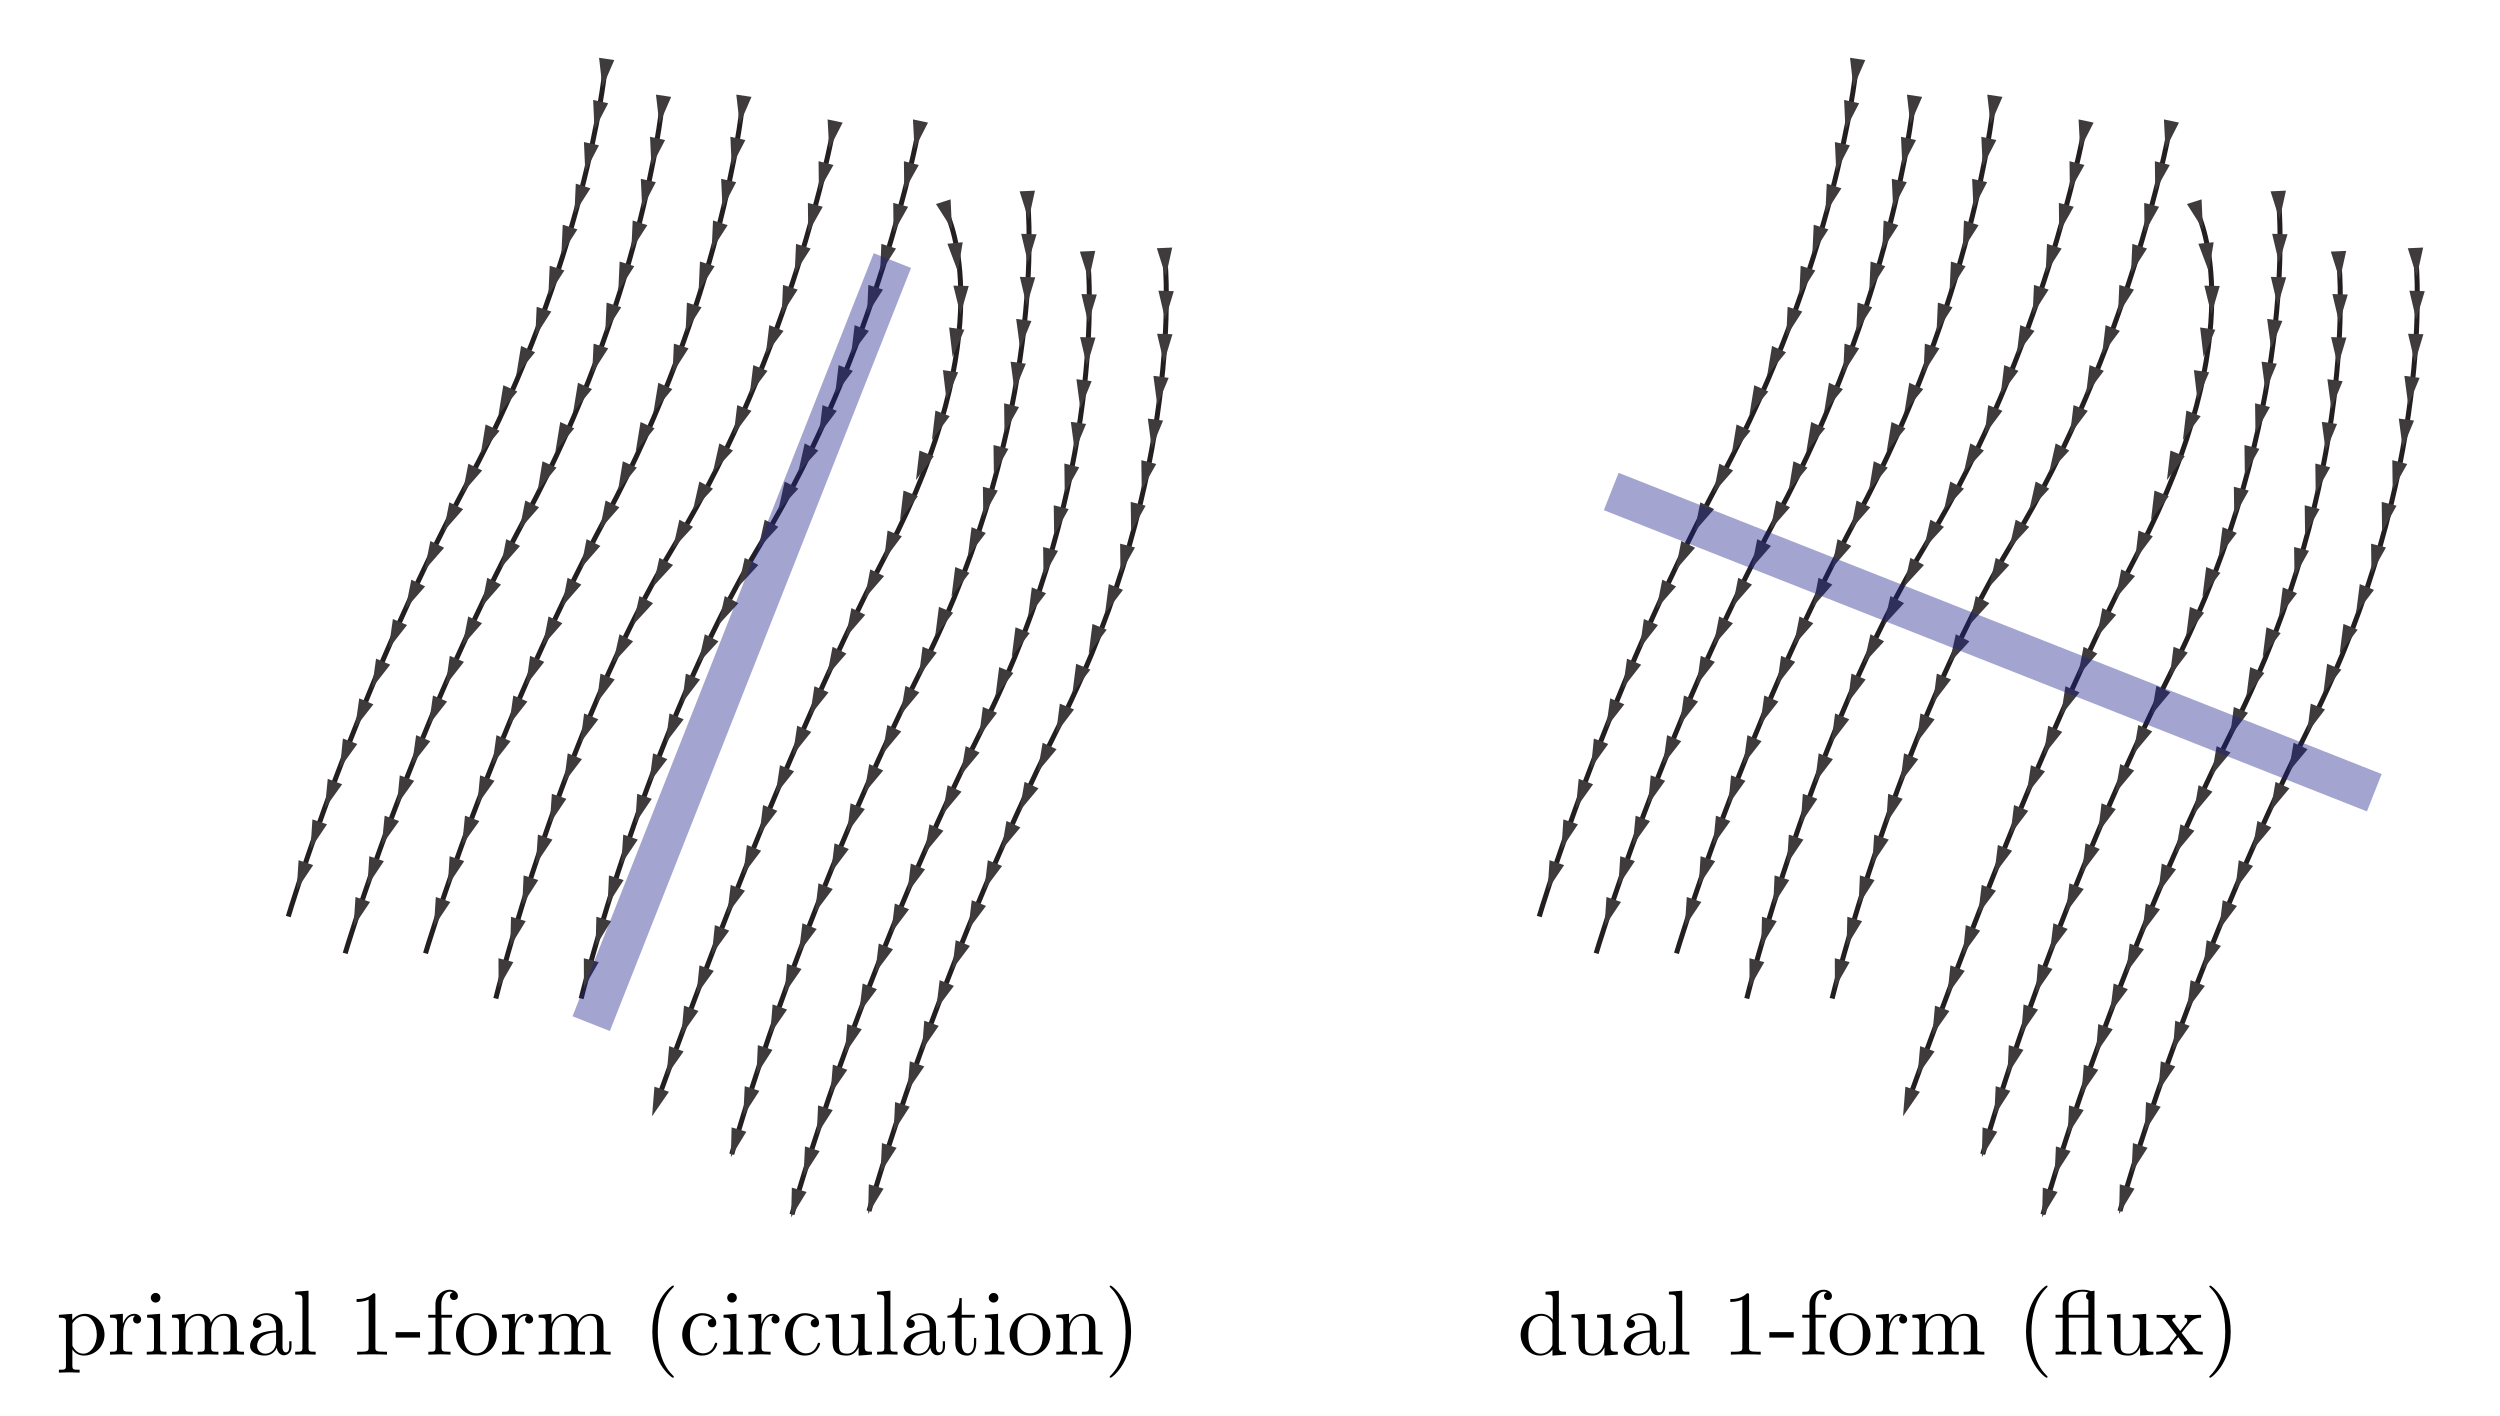 <?xml version="1.0" encoding="utf-8"?>
<!-- Generator: Adobe Illustrator 14.0.0, SVG Export Plug-In . SVG Version: 6.00 Build 43363)  -->
<!DOCTYPE svg PUBLIC "-//W3C//DTD SVG 1.1//EN" "http://www.w3.org/Graphics/SVG/1.1/DTD/svg11.dtd">
<svg version="1.1" id="Layer_1" xmlns="http://www.w3.org/2000/svg" xmlns:xlink="http://www.w3.org/1999/xlink" x="0px" y="0px"
	 width="497.975px" height="281.986px" viewBox="0 0 497.975 281.986" enable-background="new 0 0 497.975 281.986"
	 xml:space="preserve">
<g>
	<g>
		<g>
			<path fill="none" stroke="#231F20" d="M165.756,26.902c0,0-8,43-31,81s-36,91-36,91"/>
			<path fill="none" stroke="#231F20" d="M182.756,26.902c0,0-8,43-31,81s-36,91-36,91"/>
			<path fill="none" stroke="#231F20" d="M204.756,40.902c0,0,4,42-21,92s-38,97-38,97"/>
			<path fill="none" stroke="#231F20" d="M216.756,52.902c0,0,4,42-21,92s-38,97-38,97"/>
			<path fill="none" stroke="#231F20" d="M232.09,52.235c0,0,4,42-21,92c-25,50-38,97-38,97"/>
			<path fill="none" stroke="#231F20" d="M188.756,42.902c0,0,11,23-12,67s-46,110-46,110"/>
			<path fill="none" stroke="#231F20" d="M147.756,21.902c0,0-4,38-27,81s-36,87-36,87"/>
			<path fill="none" stroke="#231F20" d="M131.756,21.902c0,0-4,38-27,81s-36,87-36,87"/>
			<path fill="none" stroke="#231F20" d="M120.423,14.568c0,0-4,38-27,81s-36,87-36,87"/>
		</g>
		<g>
			<g>
				<g>
					<g>
						<g>
							<polygon fill="#3F3B3C" points="99.293,190.867 99.314,196.79 102.257,191.65 							"/>
						</g>
					</g>
					<g>
						<g>
							<polygon fill="#3F3B3C" points="101.789,182.61 101.638,188.531 104.729,183.479 							"/>
						</g>
					</g>
					<g>
						<g>
							<polygon fill="#3F3B3C" points="104.298,174.372 104.022,180.287 107.219,175.302 							"/>
						</g>
					</g>
					<g>
						<g>
							<polygon fill="#3F3B3C" points="107.144,166.242 106.742,172.15 110.044,167.234 							"/>
						</g>
					</g>
					<g>
						<g>
							<polygon fill="#3F3B3C" points="109.922,158.123 109.52,164.031 112.822,159.115 							"/>
						</g>
					</g>
					<g>
						<g>
							<polygon fill="#3F3B3C" points="113.083,150.049 112.324,155.922 115.917,151.215 							"/>
						</g>
					</g>
					<g>
						<g>
							<polygon fill="#3F3B3C" points="116.346,142.114 115.588,147.987 119.181,143.28 							"/>
						</g>
					</g>
					<g>
						<g>
							<polygon fill="#3F3B3C" points="119.61,134.179 118.852,140.052 122.445,135.344 							"/>
						</g>
					</g>
					<g>
						<g>
							<polygon fill="#3F3B3C" points="123.393,126.331 122.101,132.11 126.109,127.75 							"/>
						</g>
					</g>
					<g>
						<g>
							<polygon fill="#3F3B3C" points="127.368,118.726 126.076,124.505 130.084,120.146 							"/>
						</g>
					</g>
					<g>
						<g>
							<polygon fill="#3F3B3C" points="131.343,111.122 130.052,116.901 134.06,112.542 							"/>
						</g>
					</g>
					<g>
						<g>
							<polygon fill="#3F3B3C" points="135.322,103.519 134.026,109.297 138.038,104.941 							"/>
						</g>
					</g>
					<g>
						<g>
							<polygon fill="#3F3B3C" points="139.304,95.917 138.007,101.696 142.019,97.34 							"/>
						</g>
					</g>
					<g>
						<g>
							<polygon fill="#3F3B3C" points="143.285,88.317 141.988,94.095 146,89.739 							"/>
						</g>
					</g>
					<g>
						<g>
							<polygon fill="#3F3B3C" points="146.844,80.691 146.136,86.571 149.688,81.833 							"/>
						</g>
					</g>
					<g>
						<g>
							<polygon fill="#3F3B3C" points="150.039,72.728 149.332,78.607 152.884,73.869 							"/>
						</g>
					</g>
					<g>
						<g>
							<polygon fill="#3F3B3C" points="153.234,64.765 152.527,70.644 156.079,65.906 							"/>
						</g>
					</g>
					<g>
						<g>
							<polygon fill="#3F3B3C" points="155.967,56.757 155.7,62.673 158.889,57.683 							"/>
						</g>
					</g>
					<g>
						<g>
							<polygon fill="#3F3B3C" points="158.559,48.577 158.292,54.493 161.481,49.503 							"/>
						</g>
					</g>
					<g>
						<g>
							<polygon fill="#3F3B3C" points="160.922,40.422 160.989,46.344 163.892,41.182 							"/>
						</g>
					</g>
					<g>
						<g>
							<polygon fill="#3F3B3C" points="163.048,32.109 163.115,38.031 166.018,32.869 							"/>
						</g>
					</g>
					<g>
						<g>
							<polygon fill="#3F3B3C" points="164.852,23.785 165.161,29.699 167.851,24.423 							"/>
						</g>
					</g>
				</g>
			</g>
			<g>
				<g>
					<g>
						<g>
							<polygon fill="#3F3B3C" points="116.293,190.867 116.314,196.79 119.257,191.65 							"/>
						</g>
					</g>
					<g>
						<g>
							<polygon fill="#3F3B3C" points="118.789,182.61 118.638,188.531 121.729,183.479 							"/>
						</g>
					</g>
					<g>
						<g>
							<polygon fill="#3F3B3C" points="121.298,174.372 121.022,180.287 124.219,175.302 							"/>
						</g>
					</g>
					<g>
						<g>
							<polygon fill="#3F3B3C" points="124.144,166.242 123.742,172.15 127.044,167.234 							"/>
						</g>
					</g>
					<g>
						<g>
							<polygon fill="#3F3B3C" points="126.922,158.123 126.52,164.031 129.822,159.115 							"/>
						</g>
					</g>
					<g>
						<g>
							<polygon fill="#3F3B3C" points="130.083,150.049 129.324,155.922 132.917,151.215 							"/>
						</g>
					</g>
					<g>
						<g>
							<polygon fill="#3F3B3C" points="133.346,142.114 132.588,147.987 136.181,143.28 							"/>
						</g>
					</g>
					<g>
						<g>
							<polygon fill="#3F3B3C" points="136.61,134.179 135.852,140.052 139.445,135.344 							"/>
						</g>
					</g>
					<g>
						<g>
							<polygon fill="#3F3B3C" points="140.393,126.331 139.101,132.11 143.109,127.75 							"/>
						</g>
					</g>
					<g>
						<g>
							<polygon fill="#3F3B3C" points="144.368,118.726 143.076,124.505 147.084,120.146 							"/>
						</g>
					</g>
					<g>
						<g>
							<polygon fill="#3F3B3C" points="148.343,111.122 147.052,116.901 151.06,112.542 							"/>
						</g>
					</g>
					<g>
						<g>
							<polygon fill="#3F3B3C" points="152.322,103.519 151.026,109.297 155.038,104.941 							"/>
						</g>
					</g>
					<g>
						<g>
							<polygon fill="#3F3B3C" points="156.304,95.917 155.007,101.696 159.019,97.34 							"/>
						</g>
					</g>
					<g>
						<g>
							<polygon fill="#3F3B3C" points="160.285,88.317 158.988,94.095 163,89.739 							"/>
						</g>
					</g>
					<g>
						<g>
							<polygon fill="#3F3B3C" points="163.844,80.691 163.136,86.571 166.688,81.833 							"/>
						</g>
					</g>
					<g>
						<g>
							<polygon fill="#3F3B3C" points="167.039,72.728 166.332,78.607 169.884,73.869 							"/>
						</g>
					</g>
					<g>
						<g>
							<polygon fill="#3F3B3C" points="170.234,64.765 169.527,70.644 173.079,65.906 							"/>
						</g>
					</g>
					<g>
						<g>
							<polygon fill="#3F3B3C" points="172.967,56.757 172.7,62.673 175.889,57.683 							"/>
						</g>
					</g>
					<g>
						<g>
							<polygon fill="#3F3B3C" points="175.559,48.577 175.292,54.493 178.481,49.503 							"/>
						</g>
					</g>
					<g>
						<g>
							<polygon fill="#3F3B3C" points="177.922,40.422 177.989,46.344 180.892,41.182 							"/>
						</g>
					</g>
					<g>
						<g>
							<polygon fill="#3F3B3C" points="180.048,32.109 180.115,38.031 183.018,32.869 							"/>
						</g>
					</g>
					<g>
						<g>
							<polygon fill="#3F3B3C" points="181.852,23.785 182.161,29.699 184.851,24.423 							"/>
						</g>
					</g>
				</g>
			</g>
			<g>
				<g>
					<g>
						<g>
							<polygon fill="#3F3B3C" points="145.726,224.564 145.585,230.485 148.667,225.427 							"/>
						</g>
					</g>
					<g>
						<g>
							<polygon fill="#3F3B3C" points="148.341,216.354 148.058,222.269 151.261,217.288 							"/>
						</g>
					</g>
					<g>
						<g>
							<polygon fill="#3F3B3C" points="150.955,208.181 150.672,214.096 153.875,209.115 							"/>
						</g>
					</g>
					<g>
						<g>
							<polygon fill="#3F3B3C" points="153.894,200.066 153.421,205.969 156.782,201.093 							"/>
						</g>
					</g>
					<g>
						<g>
							<polygon fill="#3F3B3C" points="156.768,191.982 156.295,197.884 159.656,193.008 							"/>
						</g>
					</g>
					<g>
						<g>
							<polygon fill="#3F3B3C" points="159.833,183.904 159.124,189.783 162.678,185.045 							"/>
						</g>
					</g>
					<g>
						<g>
							<polygon fill="#3F3B3C" points="163.031,175.941 162.321,181.82 165.875,177.083 							"/>
						</g>
					</g>
					<g>
						<g>
							<polygon fill="#3F3B3C" points="166.228,167.978 165.519,173.858 169.073,169.121 							"/>
						</g>
					</g>
					<g>
						<g>
							<polygon fill="#3F3B3C" points="169.426,160.016 168.716,165.896 172.27,161.158 							"/>
						</g>
					</g>
					<g>
						<g>
							<polygon fill="#3F3B3C" points="173.142,152.192 172.131,158.027 175.924,153.479 							"/>
						</g>
					</g>
					<g>
						<g>
							<polygon fill="#3F3B3C" points="176.745,144.404 175.734,150.24 179.527,145.691 							"/>
						</g>
					</g>
					<g>
						<g>
							<polygon fill="#3F3B3C" points="180.349,136.617 179.337,142.452 183.13,137.904 							"/>
						</g>
					</g>
					<g>
						<g>
							<polygon fill="#3F3B3C" points="183.77,128.825 183.02,134.7 186.606,129.987 							"/>
						</g>
					</g>
					<g>
						<g>
							<polygon fill="#3F3B3C" points="187.022,120.885 186.272,126.759 189.859,122.047 							"/>
						</g>
					</g>
					<g>
						<g>
							<polygon fill="#3F3B3C" points="190.275,112.945 189.525,118.819 193.111,114.107 							"/>
						</g>
					</g>
					<g>
						<g>
							<polygon fill="#3F3B3C" points="193.527,105.005 192.777,110.879 196.364,106.167 							"/>
						</g>
					</g>
					<g>
						<g>
							<polygon fill="#3F3B3C" points="195.782,96.96 195.858,102.882 198.752,97.715 							"/>
						</g>
					</g>
					<g>
						<g>
							<polygon fill="#3F3B3C" points="197.895,88.645 197.972,94.566 200.866,89.399 							"/>
						</g>
					</g>
					<g>
						<g>
							<polygon fill="#3F3B3C" points="200.008,80.329 200.085,86.25 202.979,81.083 							"/>
						</g>
					</g>
					<g>
						<g>
							<polygon fill="#3F3B3C" points="201.301,72.041 202.08,77.911 204.34,72.438 							"/>
						</g>
					</g>
					<g>
						<g>
							<polygon fill="#3F3B3C" points="202.412,63.532 203.191,69.403 205.451,63.929 							"/>
						</g>
					</g>
					<g>
						<g>
							<polygon fill="#3F3B3C" points="203.146,55.146 204.502,60.911 206.21,55.24 							"/>
						</g>
					</g>
					<g>
						<g>
							<polygon fill="#3F3B3C" points="203.411,46.569 204.767,52.334 206.475,46.664 							"/>
						</g>
					</g>
					<g>
						<g>
							<polygon fill="#3F3B3C" points="203.096,38.114 204.886,43.759 206.158,37.975 							"/>
						</g>
					</g>
				</g>
			</g>
			<g>
				<g>
					<g>
						<g>
							<polygon fill="#3F3B3C" points="157.726,236.564 157.585,242.485 160.667,237.427 							"/>
						</g>
					</g>
					<g>
						<g>
							<polygon fill="#3F3B3C" points="160.341,228.354 160.058,234.269 163.261,229.288 							"/>
						</g>
					</g>
					<g>
						<g>
							<polygon fill="#3F3B3C" points="162.955,220.181 162.672,226.096 165.875,221.115 							"/>
						</g>
					</g>
					<g>
						<g>
							<polygon fill="#3F3B3C" points="165.894,212.066 165.421,217.969 168.782,213.093 							"/>
						</g>
					</g>
					<g>
						<g>
							<polygon fill="#3F3B3C" points="168.768,203.982 168.295,209.884 171.656,205.008 							"/>
						</g>
					</g>
					<g>
						<g>
							<polygon fill="#3F3B3C" points="171.833,195.904 171.124,201.783 174.678,197.045 							"/>
						</g>
					</g>
					<g>
						<g>
							<polygon fill="#3F3B3C" points="175.031,187.941 174.321,193.82 177.875,189.083 							"/>
						</g>
					</g>
					<g>
						<g>
							<polygon fill="#3F3B3C" points="178.228,179.978 177.519,185.858 181.073,181.121 							"/>
						</g>
					</g>
					<g>
						<g>
							<polygon fill="#3F3B3C" points="181.426,172.016 180.716,177.896 184.27,173.158 							"/>
						</g>
					</g>
					<g>
						<g>
							<polygon fill="#3F3B3C" points="185.142,164.192 184.131,170.027 187.924,165.479 							"/>
						</g>
					</g>
					<g>
						<g>
							<polygon fill="#3F3B3C" points="188.745,156.404 187.734,162.24 191.527,157.691 							"/>
						</g>
					</g>
					<g>
						<g>
							<polygon fill="#3F3B3C" points="192.349,148.617 191.337,154.452 195.13,149.904 							"/>
						</g>
					</g>
					<g>
						<g>
							<polygon fill="#3F3B3C" points="195.77,140.825 195.02,146.7 198.606,141.987 							"/>
						</g>
					</g>
					<g>
						<g>
							<polygon fill="#3F3B3C" points="199.022,132.885 198.272,138.759 201.859,134.047 							"/>
						</g>
					</g>
					<g>
						<g>
							<polygon fill="#3F3B3C" points="202.275,124.945 201.525,130.819 205.111,126.107 							"/>
						</g>
					</g>
					<g>
						<g>
							<polygon fill="#3F3B3C" points="205.527,117.005 204.777,122.879 208.364,118.167 							"/>
						</g>
					</g>
					<g>
						<g>
							<polygon fill="#3F3B3C" points="207.782,108.96 207.858,114.882 210.752,109.715 							"/>
						</g>
					</g>
					<g>
						<g>
							<polygon fill="#3F3B3C" points="209.895,100.645 209.972,106.566 212.866,101.399 							"/>
						</g>
					</g>
					<g>
						<g>
							<polygon fill="#3F3B3C" points="212.008,92.329 212.085,98.25 214.979,93.083 							"/>
						</g>
					</g>
					<g>
						<g>
							<polygon fill="#3F3B3C" points="213.301,84.041 214.08,89.911 216.34,84.438 							"/>
						</g>
					</g>
					<g>
						<g>
							<polygon fill="#3F3B3C" points="214.412,75.532 215.191,81.403 217.451,75.929 							"/>
						</g>
					</g>
					<g>
						<g>
							<polygon fill="#3F3B3C" points="215.146,67.146 216.502,72.911 218.21,67.24 							"/>
						</g>
					</g>
					<g>
						<g>
							<polygon fill="#3F3B3C" points="215.411,58.569 216.767,64.334 218.475,58.664 							"/>
						</g>
					</g>
					<g>
						<g>
							<polygon fill="#3F3B3C" points="215.096,50.114 216.886,55.759 218.158,49.975 							"/>
						</g>
					</g>
				</g>
			</g>
			<g>
				<g>
					<g>
						<g>
							<polygon fill="#3F3B3C" points="173.059,235.898 172.919,241.819 176,236.761 							"/>
						</g>
					</g>
					<g>
						<g>
							<polygon fill="#3F3B3C" points="175.675,227.687 175.392,233.603 178.594,228.622 							"/>
						</g>
					</g>
					<g>
						<g>
							<polygon fill="#3F3B3C" points="178.289,219.515 178.006,225.43 181.208,220.449 							"/>
						</g>
					</g>
					<g>
						<g>
							<polygon fill="#3F3B3C" points="181.227,211.4 180.755,217.303 184.115,212.426 							"/>
						</g>
					</g>
					<g>
						<g>
							<polygon fill="#3F3B3C" points="184.101,203.315 183.629,209.218 186.99,204.341 							"/>
						</g>
					</g>
					<g>
						<g>
							<polygon fill="#3F3B3C" points="187.167,195.237 186.458,201.116 190.011,196.379 							"/>
						</g>
					</g>
					<g>
						<g>
							<polygon fill="#3F3B3C" points="190.364,187.275 189.655,193.154 193.209,188.417 							"/>
						</g>
					</g>
					<g>
						<g>
							<polygon fill="#3F3B3C" points="193.562,179.312 192.853,185.191 196.406,180.455 							"/>
						</g>
					</g>
					<g>
						<g>
							<polygon fill="#3F3B3C" points="196.759,171.349 196.05,177.229 199.604,172.492 							"/>
						</g>
					</g>
					<g>
						<g>
							<polygon fill="#3F3B3C" points="200.476,163.525 199.464,169.36 203.257,164.812 							"/>
						</g>
					</g>
					<g>
						<g>
							<polygon fill="#3F3B3C" points="204.079,155.738 203.067,161.573 206.861,157.025 							"/>
						</g>
					</g>
					<g>
						<g>
							<polygon fill="#3F3B3C" points="207.682,147.951 206.671,153.786 210.464,149.238 							"/>
						</g>
					</g>
					<g>
						<g>
							<polygon fill="#3F3B3C" points="211.104,140.159 210.354,146.033 213.94,141.32 							"/>
						</g>
					</g>
					<g>
						<g>
							<polygon fill="#3F3B3C" points="214.356,132.218 213.606,138.093 217.192,133.38 							"/>
						</g>
					</g>
					<g>
						<g>
							<polygon fill="#3F3B3C" points="217.608,124.278 216.858,130.153 220.445,125.44 							"/>
						</g>
					</g>
					<g>
						<g>
							<polygon fill="#3F3B3C" points="220.861,116.338 220.111,122.212 223.697,117.5 							"/>
						</g>
					</g>
					<g>
						<g>
							<polygon fill="#3F3B3C" points="223.115,108.294 223.192,114.216 226.086,109.049 							"/>
						</g>
					</g>
					<g>
						<g>
							<polygon fill="#3F3B3C" points="225.229,99.978 225.305,105.899 228.2,100.733 							"/>
						</g>
					</g>
					<g>
						<g>
							<polygon fill="#3F3B3C" points="227.342,91.662 227.418,97.583 230.313,92.417 							"/>
						</g>
					</g>
					<g>
						<g>
							<polygon fill="#3F3B3C" points="228.634,83.374 229.414,89.245 231.674,83.771 							"/>
						</g>
					</g>
					<g>
						<g>
							<polygon fill="#3F3B3C" points="229.746,74.866 230.524,80.736 232.785,75.263 							"/>
						</g>
					</g>
					<g>
						<g>
							<polygon fill="#3F3B3C" points="230.48,66.479 231.835,72.244 233.543,66.574 							"/>
						</g>
					</g>
					<g>
						<g>
							<polygon fill="#3F3B3C" points="230.745,57.903 232.1,63.667 233.809,57.998 							"/>
						</g>
					</g>
					<g>
						<g>
							<polygon fill="#3F3B3C" points="230.429,49.447 232.219,55.092 233.491,49.309 							"/>
						</g>
					</g>
				</g>
			</g>
			<g>
				<g>
					<g>
						<g>
							<polygon fill="#3F3B3C" points="130.356,216.452 129.884,222.355 133.245,217.478 							"/>
						</g>
					</g>
					<g>
						<g>
							<polygon fill="#3F3B3C" points="133.294,208.374 132.764,214.272 136.172,209.429 							"/>
						</g>
					</g>
					<g>
						<g>
							<polygon fill="#3F3B3C" points="136.248,200.318 135.718,206.216 139.126,201.373 							"/>
						</g>
					</g>
					<g>
						<g>
							<polygon fill="#3F3B3C" points="139.326,192.286 138.713,198.175 142.189,193.38 							"/>
						</g>
					</g>
					<g>
						<g>
							<polygon fill="#3F3B3C" points="142.392,184.271 141.78,190.162 145.255,185.367 							"/>
						</g>
					</g>
					<g>
						<g>
							<polygon fill="#3F3B3C" points="145.556,176.265 144.832,182.142 148.398,177.415 							"/>
						</g>
					</g>
					<g>
						<g>
							<polygon fill="#3F3B3C" points="148.774,168.31 148.049,174.188 151.616,169.46 							"/>
						</g>
					</g>
					<g>
						<g>
							<polygon fill="#3F3B3C" points="151.992,160.356 151.268,166.234 154.833,161.505 							"/>
						</g>
					</g>
					<g>
						<g>
							<polygon fill="#3F3B3C" points="155.36,152.42 154.478,158.276 158.17,153.646 							"/>
						</g>
					</g>
					<g>
						<g>
							<polygon fill="#3F3B3C" points="158.792,144.556 157.909,150.412 161.601,145.781 							"/>
						</g>
					</g>
					<g>
						<g>
							<polygon fill="#3F3B3C" points="162.223,136.691 161.34,142.547 165.033,137.917 							"/>
						</g>
					</g>
					<g>
						<g>
							<polygon fill="#3F3B3C" points="165.84,128.843 164.716,134.657 168.596,130.183 							"/>
						</g>
					</g>
					<g>
						<g>
							<polygon fill="#3F3B3C" points="169.593,121.126 168.469,126.941 172.349,122.467 							"/>
						</g>
					</g>
					<g>
						<g>
							<polygon fill="#3F3B3C" points="173.346,113.41 172.222,119.225 176.102,114.751 							"/>
						</g>
					</g>
					<g>
						<g>
							<polygon fill="#3F3B3C" points="176.79,105.68 176.095,111.562 179.637,106.816 							"/>
						</g>
					</g>
					<g>
						<g>
							<polygon fill="#3F3B3C" points="179.969,97.71 179.273,103.591 182.816,98.846 							"/>
						</g>
					</g>
					<g>
						<g>
							<polygon fill="#3F3B3C" points="183.147,89.74 182.452,95.622 185.994,90.876 							"/>
						</g>
					</g>
					<g>
						<g>
							<polygon fill="#3F3B3C" points="186.326,81.77 185.63,87.651 189.173,82.906 							"/>
						</g>
					</g>
					<g>
						<g>
							<polygon fill="#3F3B3C" points="187.824,73.722 188.519,79.604 190.858,74.163 							"/>
						</g>
					</g>
					<g>
						<g>
							<polygon fill="#3F3B3C" points="189.058,65.231 189.752,71.112 192.091,65.671 							"/>
						</g>
					</g>
					<g>
						<g>
							<polygon fill="#3F3B3C" points="189.903,56.896 191.306,62.649 192.967,56.965 							"/>
						</g>
					</g>
					<g>
						<g>
							<polygon fill="#3F3B3C" points="188.712,48.557 190.804,54.098 191.762,48.253 							"/>
						</g>
					</g>
					<g>
						<g>
							<polygon fill="#3F3B3C" points="186.43,40.64 189.622,45.628 189.351,39.712 							"/>
						</g>
					</g>
				</g>
			</g>
			<g>
				<g>
					<g>
						<g>
							<polygon fill="#3F3B3C" points="86.811,178.674 86.427,184.583 89.714,179.658 							"/>
						</g>
					</g>
					<g>
						<g>
							<polygon fill="#3F3B3C" points="89.563,170.547 89.18,176.457 92.467,171.531 							"/>
						</g>
					</g>
					<g>
						<g>
							<polygon fill="#3F3B3C" points="92.617,162.475 92.041,168.369 95.486,163.552 							"/>
						</g>
					</g>
					<g>
						<g>
							<polygon fill="#3F3B3C" points="95.632,154.442 95.057,160.335 98.502,155.519 							"/>
						</g>
					</g>
					<g>
						<g>
							<polygon fill="#3F3B3C" points="98.888,146.435 98.064,152.299 101.71,147.633 							"/>
						</g>
					</g>
					<g>
						<g>
							<polygon fill="#3F3B3C" points="102.24,138.537 101.416,144.401 105.062,139.734 							"/>
						</g>
					</g>
					<g>
						<g>
							<polygon fill="#3F3B3C" points="105.592,130.638 104.768,136.502 108.414,131.835 							"/>
						</g>
					</g>
					<g>
						<g>
							<polygon fill="#3F3B3C" points="109.262,122.791 108.112,128.6 112.013,124.144 							"/>
						</g>
					</g>
					<g>
						<g>
							<polygon fill="#3F3B3C" points="113.05,115.092 111.9,120.901 115.801,116.445 							"/>
						</g>
					</g>
					<g>
						<g>
							<polygon fill="#3F3B3C" points="116.838,107.393 115.688,113.202 119.589,108.746 							"/>
						</g>
					</g>
					<g>
						<g>
							<polygon fill="#3F3B3C" points="120.626,99.694 119.477,105.503 123.377,101.047 							"/>
						</g>
					</g>
					<g>
						<g>
							<polygon fill="#3F3B3C" points="124.057,91.881 123.097,97.725 126.85,93.144 							"/>
						</g>
					</g>
					<g>
						<g>
							<polygon fill="#3F3B3C" points="127.591,84.062 126.631,89.906 130.384,85.325 							"/>
						</g>
					</g>
					<g>
						<g>
							<polygon fill="#3F3B3C" points="131.125,76.244 130.166,82.087 133.918,77.506 							"/>
						</g>
					</g>
					<g>
						<g>
							<polygon fill="#3F3B3C" points="134.23,68.452 133.959,74.368 137.152,69.38 							"/>
						</g>
					</g>
					<g>
						<g>
							<polygon fill="#3F3B3C" points="136.828,60.274 136.557,66.19 139.749,61.202 							"/>
						</g>
					</g>
					<g>
						<g>
							<polygon fill="#3F3B3C" points="139.425,52.096 139.154,58.012 142.346,53.024 							"/>
						</g>
					</g>
					<g>
						<g>
							<polygon fill="#3F3B3C" points="142.022,43.918 141.751,49.834 144.944,44.846 							"/>
						</g>
					</g>
					<g>
						<g>
							<polygon fill="#3F3B3C" points="143.645,35.625 143.918,41.542 146.639,36.281 							"/>
						</g>
					</g>
					<g>
						<g>
							<polygon fill="#3F3B3C" points="145.48,27.244 145.754,33.16 148.475,27.899 							"/>
						</g>
					</g>
					<g>
						<g>
							<polygon fill="#3F3B3C" points="146.662,18.847 147.335,24.731 149.694,19.299 							"/>
						</g>
					</g>
				</g>
			</g>
			<g>
				<g>
					<g>
						<g>
							<polygon fill="#3F3B3C" points="70.811,178.674 70.427,184.583 73.714,179.658 							"/>
						</g>
					</g>
					<g>
						<g>
							<polygon fill="#3F3B3C" points="73.563,170.547 73.18,176.457 76.467,171.531 							"/>
						</g>
					</g>
					<g>
						<g>
							<polygon fill="#3F3B3C" points="76.617,162.475 76.041,168.369 79.486,163.552 							"/>
						</g>
					</g>
					<g>
						<g>
							<polygon fill="#3F3B3C" points="79.632,154.442 79.057,160.335 82.502,155.519 							"/>
						</g>
					</g>
					<g>
						<g>
							<polygon fill="#3F3B3C" points="82.888,146.435 82.064,152.299 85.71,147.633 							"/>
						</g>
					</g>
					<g>
						<g>
							<polygon fill="#3F3B3C" points="86.24,138.537 85.416,144.401 89.062,139.734 							"/>
						</g>
					</g>
					<g>
						<g>
							<polygon fill="#3F3B3C" points="89.592,130.638 88.768,136.502 92.414,131.835 							"/>
						</g>
					</g>
					<g>
						<g>
							<polygon fill="#3F3B3C" points="93.262,122.791 92.112,128.6 96.013,124.144 							"/>
						</g>
					</g>
					<g>
						<g>
							<polygon fill="#3F3B3C" points="97.05,115.092 95.9,120.901 99.801,116.445 							"/>
						</g>
					</g>
					<g>
						<g>
							<polygon fill="#3F3B3C" points="100.838,107.393 99.688,113.202 103.589,108.746 							"/>
						</g>
					</g>
					<g>
						<g>
							<polygon fill="#3F3B3C" points="104.626,99.694 103.477,105.503 107.377,101.047 							"/>
						</g>
					</g>
					<g>
						<g>
							<polygon fill="#3F3B3C" points="108.057,91.881 107.097,97.725 110.85,93.144 							"/>
						</g>
					</g>
					<g>
						<g>
							<polygon fill="#3F3B3C" points="111.591,84.062 110.631,89.906 114.384,85.325 							"/>
						</g>
					</g>
					<g>
						<g>
							<polygon fill="#3F3B3C" points="115.125,76.244 114.166,82.087 117.918,77.506 							"/>
						</g>
					</g>
					<g>
						<g>
							<polygon fill="#3F3B3C" points="118.23,68.452 117.959,74.368 121.152,69.38 							"/>
						</g>
					</g>
					<g>
						<g>
							<polygon fill="#3F3B3C" points="120.828,60.274 120.557,66.19 123.749,61.202 							"/>
						</g>
					</g>
					<g>
						<g>
							<polygon fill="#3F3B3C" points="123.425,52.096 123.154,58.012 126.346,53.024 							"/>
						</g>
					</g>
					<g>
						<g>
							<polygon fill="#3F3B3C" points="126.022,43.918 125.751,49.834 128.944,44.846 							"/>
						</g>
					</g>
					<g>
						<g>
							<polygon fill="#3F3B3C" points="127.645,35.625 127.918,41.542 130.639,36.281 							"/>
						</g>
					</g>
					<g>
						<g>
							<polygon fill="#3F3B3C" points="129.48,27.244 129.754,33.16 132.475,27.899 							"/>
						</g>
					</g>
					<g>
						<g>
							<polygon fill="#3F3B3C" points="130.662,18.847 131.335,24.731 133.694,19.299 							"/>
						</g>
					</g>
				</g>
			</g>
			<g>
				<g>
					<g>
						<g>
							<polygon fill="#3F3B3C" points="59.477,171.341 59.093,177.25 62.38,172.324 							"/>
						</g>
					</g>
					<g>
						<g>
							<polygon fill="#3F3B3C" points="62.23,163.214 61.846,169.124 65.133,164.197 							"/>
						</g>
					</g>
					<g>
						<g>
							<polygon fill="#3F3B3C" points="65.283,155.141 64.707,161.036 68.153,156.219 							"/>
						</g>
					</g>
					<g>
						<g>
							<polygon fill="#3F3B3C" points="68.299,147.108 67.723,153.002 71.168,148.186 							"/>
						</g>
					</g>
					<g>
						<g>
							<polygon fill="#3F3B3C" points="71.555,139.102 70.731,144.966 74.376,140.299 							"/>
						</g>
					</g>
					<g>
						<g>
							<polygon fill="#3F3B3C" points="74.907,131.203 74.083,137.067 77.728,132.4 							"/>
						</g>
					</g>
					<g>
						<g>
							<polygon fill="#3F3B3C" points="78.258,123.304 77.435,129.169 81.08,124.502 							"/>
						</g>
					</g>
					<g>
						<g>
							<polygon fill="#3F3B3C" points="81.929,115.458 80.779,121.267 84.679,116.811 							"/>
						</g>
					</g>
					<g>
						<g>
							<polygon fill="#3F3B3C" points="85.717,107.758 84.567,113.568 88.467,109.112 							"/>
						</g>
					</g>
					<g>
						<g>
							<polygon fill="#3F3B3C" points="89.505,100.059 88.355,105.869 92.255,101.413 							"/>
						</g>
					</g>
					<g>
						<g>
							<polygon fill="#3F3B3C" points="93.293,92.36 92.143,98.169 96.043,93.713 							"/>
						</g>
					</g>
					<g>
						<g>
							<polygon fill="#3F3B3C" points="96.723,84.547 95.763,90.391 99.516,85.81 							"/>
						</g>
					</g>
					<g>
						<g>
							<polygon fill="#3F3B3C" points="100.257,76.729 99.297,82.573 103.05,77.991 							"/>
						</g>
					</g>
					<g>
						<g>
							<polygon fill="#3F3B3C" points="103.792,68.91 102.832,74.754 106.585,70.172 							"/>
						</g>
					</g>
					<g>
						<g>
							<polygon fill="#3F3B3C" points="106.897,61.119 106.626,67.035 109.818,62.046 							"/>
						</g>
					</g>
					<g>
						<g>
							<polygon fill="#3F3B3C" points="109.494,52.941 109.223,58.857 112.416,53.869 							"/>
						</g>
					</g>
					<g>
						<g>
							<polygon fill="#3F3B3C" points="112.091,44.763 111.821,50.679 115.013,45.691 							"/>
						</g>
					</g>
					<g>
						<g>
							<polygon fill="#3F3B3C" points="114.689,36.585 114.418,42.501 117.61,37.513 							"/>
						</g>
					</g>
					<g>
						<g>
							<polygon fill="#3F3B3C" points="116.312,28.292 116.584,34.208 119.306,28.948 							"/>
						</g>
					</g>
					<g>
						<g>
							<polygon fill="#3F3B3C" points="118.147,19.91 118.42,25.826 121.141,20.566 							"/>
						</g>
					</g>
					<g>
						<g>
							<polygon fill="#3F3B3C" points="119.329,11.514 120.001,17.397 122.36,11.965 							"/>
						</g>
					</g>
				</g>
			</g>
		</g>
	</g>
	
		<line opacity="0.4" fill="none" stroke="#1B1F8A" stroke-width="8" enable-background="new    " x1="177.756" y1="51.902" x2="117.756" y2="203.902"/>
</g>
<g>
	<g>
		<g>
			<path fill="none" stroke="#231F20" d="M414.936,26.902c0,0-8,43-31,81s-36,91-36,91"/>
			<path fill="none" stroke="#231F20" d="M431.936,26.902c0,0-8,43-31,81s-36,91-36,91"/>
			<path fill="none" stroke="#231F20" d="M453.936,40.902c0,0,4,42-21,92s-38,97-38,97"/>
			<path fill="none" stroke="#231F20" d="M465.936,52.902c0,0,4,42-21,92s-38,97-38,97"/>
			<path fill="none" stroke="#231F20" d="M481.27,52.235c0,0,4,42-21,92c-25,50-38,97-38,97"/>
			<path fill="none" stroke="#231F20" d="M437.936,42.902c0,0,11,23-12,67s-46,110-46,110"/>
			<path fill="none" stroke="#231F20" d="M396.936,21.902c0,0-4,38-27,81s-36,87-36,87"/>
			<path fill="none" stroke="#231F20" d="M380.936,21.902c0,0-4,38-27,81s-36,87-36,87"/>
			<path fill="none" stroke="#231F20" d="M369.602,14.568c0,0-4,38-27,81s-36,87-36,87"/>
		</g>
		<g>
			<g>
				<g>
					<g>
						<g>
							<polygon fill="#3F3B3C" points="348.473,190.867 348.494,196.79 351.436,191.65 							"/>
						</g>
					</g>
					<g>
						<g>
							<polygon fill="#3F3B3C" points="350.969,182.61 350.818,188.531 353.909,183.479 							"/>
						</g>
					</g>
					<g>
						<g>
							<polygon fill="#3F3B3C" points="353.478,174.372 353.202,180.288 356.399,175.302 							"/>
						</g>
					</g>
					<g>
						<g>
							<polygon fill="#3F3B3C" points="356.324,166.242 355.922,172.15 359.224,167.234 							"/>
						</g>
					</g>
					<g>
						<g>
							<polygon fill="#3F3B3C" points="359.101,158.123 358.7,164.031 362.001,159.115 							"/>
						</g>
					</g>
					<g>
						<g>
							<polygon fill="#3F3B3C" points="362.262,150.049 361.503,155.922 365.097,151.215 							"/>
						</g>
					</g>
					<g>
						<g>
							<polygon fill="#3F3B3C" points="365.526,142.114 364.767,147.987 368.361,143.28 							"/>
						</g>
					</g>
					<g>
						<g>
							<polygon fill="#3F3B3C" points="368.79,134.178 368.031,140.052 371.625,135.344 							"/>
						</g>
					</g>
					<g>
						<g>
							<polygon fill="#3F3B3C" points="372.573,126.331 371.281,132.11 375.29,127.75 							"/>
						</g>
					</g>
					<g>
						<g>
							<polygon fill="#3F3B3C" points="376.548,118.726 375.256,124.505 379.264,120.146 							"/>
						</g>
					</g>
					<g>
						<g>
							<polygon fill="#3F3B3C" points="380.523,111.122 379.231,116.901 383.24,112.542 							"/>
						</g>
					</g>
					<g>
						<g>
							<polygon fill="#3F3B3C" points="384.502,103.518 383.206,109.296 387.217,104.941 							"/>
						</g>
					</g>
					<g>
						<g>
							<polygon fill="#3F3B3C" points="388.483,95.917 387.187,101.696 391.199,97.34 							"/>
						</g>
					</g>
					<g>
						<g>
							<polygon fill="#3F3B3C" points="392.465,88.317 391.168,94.095 395.18,89.739 							"/>
						</g>
					</g>
					<g>
						<g>
							<polygon fill="#3F3B3C" points="396.024,80.691 395.316,86.571 398.869,81.833 							"/>
						</g>
					</g>
					<g>
						<g>
							<polygon fill="#3F3B3C" points="399.219,72.728 398.511,78.607 402.064,73.869 							"/>
						</g>
					</g>
					<g>
						<g>
							<polygon fill="#3F3B3C" points="402.415,64.765 401.707,70.644 405.259,65.906 							"/>
						</g>
					</g>
					<g>
						<g>
							<polygon fill="#3F3B3C" points="405.147,56.757 404.879,62.673 408.069,57.683 							"/>
						</g>
					</g>
					<g>
						<g>
							<polygon fill="#3F3B3C" points="407.739,48.578 407.471,54.493 410.661,49.503 							"/>
						</g>
					</g>
					<g>
						<g>
							<polygon fill="#3F3B3C" points="410.101,40.422 410.168,46.344 413.071,41.182 							"/>
						</g>
					</g>
					<g>
						<g>
							<polygon fill="#3F3B3C" points="412.228,32.109 412.295,38.031 415.198,32.869 							"/>
						</g>
					</g>
					<g>
						<g>
							<polygon fill="#3F3B3C" points="414.032,23.786 414.341,29.7 417.03,24.423 							"/>
						</g>
					</g>
				</g>
			</g>
			<g>
				<g>
					<g>
						<g>
							<polygon fill="#3F3B3C" points="365.473,190.867 365.494,196.79 368.436,191.65 							"/>
						</g>
					</g>
					<g>
						<g>
							<polygon fill="#3F3B3C" points="367.969,182.61 367.818,188.531 370.909,183.479 							"/>
						</g>
					</g>
					<g>
						<g>
							<polygon fill="#3F3B3C" points="370.478,174.372 370.202,180.288 373.399,175.302 							"/>
						</g>
					</g>
					<g>
						<g>
							<polygon fill="#3F3B3C" points="373.324,166.242 372.922,172.15 376.224,167.234 							"/>
						</g>
					</g>
					<g>
						<g>
							<polygon fill="#3F3B3C" points="376.101,158.123 375.7,164.031 379.001,159.115 							"/>
						</g>
					</g>
					<g>
						<g>
							<polygon fill="#3F3B3C" points="379.262,150.049 378.503,155.922 382.097,151.215 							"/>
						</g>
					</g>
					<g>
						<g>
							<polygon fill="#3F3B3C" points="382.526,142.114 381.767,147.987 385.361,143.28 							"/>
						</g>
					</g>
					<g>
						<g>
							<polygon fill="#3F3B3C" points="385.79,134.178 385.031,140.052 388.625,135.344 							"/>
						</g>
					</g>
					<g>
						<g>
							<polygon fill="#3F3B3C" points="389.573,126.331 388.281,132.11 392.29,127.75 							"/>
						</g>
					</g>
					<g>
						<g>
							<polygon fill="#3F3B3C" points="393.548,118.726 392.256,124.505 396.264,120.146 							"/>
						</g>
					</g>
					<g>
						<g>
							<polygon fill="#3F3B3C" points="397.523,111.122 396.231,116.901 400.24,112.542 							"/>
						</g>
					</g>
					<g>
						<g>
							<polygon fill="#3F3B3C" points="401.502,103.518 400.206,109.296 404.217,104.941 							"/>
						</g>
					</g>
					<g>
						<g>
							<polygon fill="#3F3B3C" points="405.483,95.917 404.187,101.696 408.199,97.34 							"/>
						</g>
					</g>
					<g>
						<g>
							<polygon fill="#3F3B3C" points="409.465,88.317 408.168,94.095 412.18,89.739 							"/>
						</g>
					</g>
					<g>
						<g>
							<polygon fill="#3F3B3C" points="413.024,80.691 412.316,86.571 415.869,81.833 							"/>
						</g>
					</g>
					<g>
						<g>
							<polygon fill="#3F3B3C" points="416.219,72.728 415.511,78.607 419.064,73.869 							"/>
						</g>
					</g>
					<g>
						<g>
							<polygon fill="#3F3B3C" points="419.415,64.765 418.707,70.644 422.259,65.906 							"/>
						</g>
					</g>
					<g>
						<g>
							<polygon fill="#3F3B3C" points="422.147,56.757 421.879,62.673 425.069,57.683 							"/>
						</g>
					</g>
					<g>
						<g>
							<polygon fill="#3F3B3C" points="424.739,48.578 424.471,54.493 427.661,49.503 							"/>
						</g>
					</g>
					<g>
						<g>
							<polygon fill="#3F3B3C" points="427.101,40.422 427.168,46.344 430.071,41.182 							"/>
						</g>
					</g>
					<g>
						<g>
							<polygon fill="#3F3B3C" points="429.228,32.109 429.295,38.031 432.198,32.869 							"/>
						</g>
					</g>
					<g>
						<g>
							<polygon fill="#3F3B3C" points="431.032,23.786 431.341,29.7 434.03,24.423 							"/>
						</g>
					</g>
				</g>
			</g>
			<g>
				<g>
					<g>
						<g>
							<polygon fill="#3F3B3C" points="394.905,224.564 394.765,230.485 397.846,225.427 							"/>
						</g>
					</g>
					<g>
						<g>
							<polygon fill="#3F3B3C" points="397.521,216.354 397.238,222.269 400.44,217.288 							"/>
						</g>
					</g>
					<g>
						<g>
							<polygon fill="#3F3B3C" points="400.135,208.181 399.852,214.096 403.054,209.115 							"/>
						</g>
					</g>
					<g>
						<g>
							<polygon fill="#3F3B3C" points="403.073,200.066 402.601,205.969 405.961,201.093 							"/>
						</g>
					</g>
					<g>
						<g>
							<polygon fill="#3F3B3C" points="405.948,191.982 405.475,197.884 408.835,193.008 							"/>
						</g>
					</g>
					<g>
						<g>
							<polygon fill="#3F3B3C" points="409.013,183.903 408.303,189.783 411.857,185.045 							"/>
						</g>
					</g>
					<g>
						<g>
							<polygon fill="#3F3B3C" points="412.21,175.941 411.5,181.82 415.055,177.083 							"/>
						</g>
					</g>
					<g>
						<g>
							<polygon fill="#3F3B3C" points="415.408,167.978 414.699,173.858 418.252,169.121 							"/>
						</g>
					</g>
					<g>
						<g>
							<polygon fill="#3F3B3C" points="418.605,160.016 417.896,165.895 421.45,161.158 							"/>
						</g>
					</g>
					<g>
						<g>
							<polygon fill="#3F3B3C" points="422.322,152.192 421.31,158.027 425.104,153.479 							"/>
						</g>
					</g>
					<g>
						<g>
							<polygon fill="#3F3B3C" points="425.925,144.404 424.914,150.24 428.707,145.691 							"/>
						</g>
					</g>
					<g>
						<g>
							<polygon fill="#3F3B3C" points="429.528,136.617 428.517,142.452 432.31,137.904 							"/>
						</g>
					</g>
					<g>
						<g>
							<polygon fill="#3F3B3C" points="432.95,128.825 432.2,134.7 435.787,129.987 							"/>
						</g>
					</g>
					<g>
						<g>
							<polygon fill="#3F3B3C" points="436.202,120.885 435.452,126.759 439.039,122.047 							"/>
						</g>
					</g>
					<g>
						<g>
							<polygon fill="#3F3B3C" points="439.455,112.945 438.705,118.819 442.292,114.106 							"/>
						</g>
					</g>
					<g>
						<g>
							<polygon fill="#3F3B3C" points="442.708,105.004 441.957,110.879 445.543,106.167 							"/>
						</g>
					</g>
					<g>
						<g>
							<polygon fill="#3F3B3C" points="444.961,96.96 445.039,102.882 447.932,97.715 							"/>
						</g>
					</g>
					<g>
						<g>
							<polygon fill="#3F3B3C" points="447.075,88.645 447.152,94.566 450.045,89.399 							"/>
						</g>
					</g>
					<g>
						<g>
							<polygon fill="#3F3B3C" points="449.188,80.329 449.265,86.25 452.159,81.083 							"/>
						</g>
					</g>
					<g>
						<g>
							<polygon fill="#3F3B3C" points="450.481,72.041 451.259,77.911 453.52,72.438 							"/>
						</g>
					</g>
					<g>
						<g>
							<polygon fill="#3F3B3C" points="451.591,63.532 452.371,69.403 454.631,63.929 							"/>
						</g>
					</g>
					<g>
						<g>
							<polygon fill="#3F3B3C" points="452.327,55.146 453.681,60.911 455.39,55.24 							"/>
						</g>
					</g>
					<g>
						<g>
							<polygon fill="#3F3B3C" points="452.59,46.569 453.946,52.334 455.655,46.664 							"/>
						</g>
					</g>
					<g>
						<g>
							<polygon fill="#3F3B3C" points="452.276,38.114 454.065,43.759 455.337,37.975 							"/>
						</g>
					</g>
				</g>
			</g>
			<g>
				<g>
					<g>
						<g>
							<polygon fill="#3F3B3C" points="406.905,236.564 406.765,242.485 409.846,237.427 							"/>
						</g>
					</g>
					<g>
						<g>
							<polygon fill="#3F3B3C" points="409.521,228.354 409.238,234.269 412.44,229.288 							"/>
						</g>
					</g>
					<g>
						<g>
							<polygon fill="#3F3B3C" points="412.135,220.181 411.852,226.096 415.054,221.115 							"/>
						</g>
					</g>
					<g>
						<g>
							<polygon fill="#3F3B3C" points="415.073,212.066 414.601,217.969 417.961,213.093 							"/>
						</g>
					</g>
					<g>
						<g>
							<polygon fill="#3F3B3C" points="417.948,203.982 417.475,209.884 420.835,205.008 							"/>
						</g>
					</g>
					<g>
						<g>
							<polygon fill="#3F3B3C" points="421.013,195.903 420.303,201.783 423.857,197.045 							"/>
						</g>
					</g>
					<g>
						<g>
							<polygon fill="#3F3B3C" points="424.21,187.941 423.5,193.82 427.055,189.083 							"/>
						</g>
					</g>
					<g>
						<g>
							<polygon fill="#3F3B3C" points="427.408,179.978 426.699,185.858 430.252,181.121 							"/>
						</g>
					</g>
					<g>
						<g>
							<polygon fill="#3F3B3C" points="430.605,172.016 429.896,177.895 433.45,173.158 							"/>
						</g>
					</g>
					<g>
						<g>
							<polygon fill="#3F3B3C" points="434.322,164.192 433.31,170.027 437.104,165.479 							"/>
						</g>
					</g>
					<g>
						<g>
							<polygon fill="#3F3B3C" points="437.925,156.404 436.914,162.24 440.707,157.691 							"/>
						</g>
					</g>
					<g>
						<g>
							<polygon fill="#3F3B3C" points="441.528,148.617 440.517,154.452 444.31,149.904 							"/>
						</g>
					</g>
					<g>
						<g>
							<polygon fill="#3F3B3C" points="444.95,140.825 444.2,146.7 447.787,141.987 							"/>
						</g>
					</g>
					<g>
						<g>
							<polygon fill="#3F3B3C" points="448.202,132.885 447.452,138.759 451.039,134.047 							"/>
						</g>
					</g>
					<g>
						<g>
							<polygon fill="#3F3B3C" points="451.455,124.945 450.705,130.819 454.292,126.106 							"/>
						</g>
					</g>
					<g>
						<g>
							<polygon fill="#3F3B3C" points="454.708,117.004 453.957,122.879 457.543,118.167 							"/>
						</g>
					</g>
					<g>
						<g>
							<polygon fill="#3F3B3C" points="456.961,108.96 457.039,114.882 459.932,109.715 							"/>
						</g>
					</g>
					<g>
						<g>
							<polygon fill="#3F3B3C" points="459.075,100.645 459.152,106.566 462.045,101.399 							"/>
						</g>
					</g>
					<g>
						<g>
							<polygon fill="#3F3B3C" points="461.188,92.329 461.265,98.25 464.159,93.083 							"/>
						</g>
					</g>
					<g>
						<g>
							<polygon fill="#3F3B3C" points="462.481,84.041 463.259,89.911 465.52,84.438 							"/>
						</g>
					</g>
					<g>
						<g>
							<polygon fill="#3F3B3C" points="463.591,75.533 464.371,81.403 466.631,75.929 							"/>
						</g>
					</g>
					<g>
						<g>
							<polygon fill="#3F3B3C" points="464.327,67.146 465.681,72.911 467.39,67.24 							"/>
						</g>
					</g>
					<g>
						<g>
							<polygon fill="#3F3B3C" points="464.59,58.569 465.946,64.334 467.655,58.664 							"/>
						</g>
					</g>
					<g>
						<g>
							<polygon fill="#3F3B3C" points="464.276,50.114 466.065,55.759 467.337,49.975 							"/>
						</g>
					</g>
				</g>
			</g>
			<g>
				<g>
					<g>
						<g>
							<polygon fill="#3F3B3C" points="422.239,235.898 422.099,241.819 425.18,236.761 							"/>
						</g>
					</g>
					<g>
						<g>
							<polygon fill="#3F3B3C" points="424.855,227.687 424.572,233.603 427.775,228.622 							"/>
						</g>
					</g>
					<g>
						<g>
							<polygon fill="#3F3B3C" points="427.469,219.515 427.186,225.43 430.389,220.449 							"/>
						</g>
					</g>
					<g>
						<g>
							<polygon fill="#3F3B3C" points="430.407,211.4 429.935,217.303 433.295,212.426 							"/>
						</g>
					</g>
					<g>
						<g>
							<polygon fill="#3F3B3C" points="433.282,203.315 432.809,209.218 436.169,204.341 							"/>
						</g>
					</g>
					<g>
						<g>
							<polygon fill="#3F3B3C" points="436.347,195.237 435.637,201.117 439.192,196.379 							"/>
						</g>
					</g>
					<g>
						<g>
							<polygon fill="#3F3B3C" points="439.544,187.275 438.835,193.154 442.389,188.417 							"/>
						</g>
					</g>
					<g>
						<g>
							<polygon fill="#3F3B3C" points="442.742,179.312 442.033,185.191 445.586,180.455 							"/>
						</g>
					</g>
					<g>
						<g>
							<polygon fill="#3F3B3C" points="445.94,171.349 445.23,177.229 448.784,172.492 							"/>
						</g>
					</g>
					<g>
						<g>
							<polygon fill="#3F3B3C" points="449.656,163.525 448.644,169.36 452.438,164.812 							"/>
						</g>
					</g>
					<g>
						<g>
							<polygon fill="#3F3B3C" points="453.259,155.738 452.248,161.573 456.041,157.025 							"/>
						</g>
					</g>
					<g>
						<g>
							<polygon fill="#3F3B3C" points="456.862,147.951 455.851,153.786 459.644,149.238 							"/>
						</g>
					</g>
					<g>
						<g>
							<polygon fill="#3F3B3C" points="460.284,140.159 459.534,146.033 463.121,141.32 							"/>
						</g>
					</g>
					<g>
						<g>
							<polygon fill="#3F3B3C" points="463.537,132.218 462.786,138.093 466.373,133.38 							"/>
						</g>
					</g>
					<g>
						<g>
							<polygon fill="#3F3B3C" points="466.789,124.278 466.039,130.153 469.625,125.44 							"/>
						</g>
					</g>
					<g>
						<g>
							<polygon fill="#3F3B3C" points="470.042,116.338 469.291,122.212 472.877,117.5 							"/>
						</g>
					</g>
					<g>
						<g>
							<polygon fill="#3F3B3C" points="472.295,108.294 472.373,114.216 475.266,109.049 							"/>
						</g>
					</g>
					<g>
						<g>
							<polygon fill="#3F3B3C" points="474.409,99.978 474.486,105.899 477.379,100.733 							"/>
						</g>
					</g>
					<g>
						<g>
							<polygon fill="#3F3B3C" points="476.522,91.662 476.599,97.583 479.493,92.417 							"/>
						</g>
					</g>
					<g>
						<g>
							<polygon fill="#3F3B3C" points="477.815,83.374 478.593,89.245 480.854,83.771 							"/>
						</g>
					</g>
					<g>
						<g>
							<polygon fill="#3F3B3C" points="478.925,74.866 479.705,80.737 481.965,75.263 							"/>
						</g>
					</g>
					<g>
						<g>
							<polygon fill="#3F3B3C" points="479.661,66.479 481.015,72.244 482.724,66.574 							"/>
						</g>
					</g>
					<g>
						<g>
							<polygon fill="#3F3B3C" points="479.924,57.903 481.28,63.667 482.989,57.998 							"/>
						</g>
					</g>
					<g>
						<g>
							<polygon fill="#3F3B3C" points="479.61,49.447 481.399,55.092 482.671,49.309 							"/>
						</g>
					</g>
				</g>
			</g>
			<g>
				<g>
					<g>
						<g>
							<polygon fill="#3F3B3C" points="379.536,216.452 379.064,222.355 382.424,217.478 							"/>
						</g>
					</g>
					<g>
						<g>
							<polygon fill="#3F3B3C" points="382.474,208.374 381.943,214.272 385.352,209.429 							"/>
						</g>
					</g>
					<g>
						<g>
							<polygon fill="#3F3B3C" points="385.428,200.318 384.897,206.216 388.305,201.373 							"/>
						</g>
					</g>
					<g>
						<g>
							<polygon fill="#3F3B3C" points="388.506,192.286 387.893,198.175 391.369,193.38 							"/>
						</g>
					</g>
					<g>
						<g>
							<polygon fill="#3F3B3C" points="391.572,184.271 390.959,190.162 394.435,185.367 							"/>
						</g>
					</g>
					<g>
						<g>
							<polygon fill="#3F3B3C" points="394.736,176.264 394.011,182.142 397.578,177.415 							"/>
						</g>
					</g>
					<g>
						<g>
							<polygon fill="#3F3B3C" points="397.954,168.31 397.229,174.188 400.795,169.46 							"/>
						</g>
					</g>
					<g>
						<g>
							<polygon fill="#3F3B3C" points="401.171,160.356 400.447,166.234 404.013,161.505 							"/>
						</g>
					</g>
					<g>
						<g>
							<polygon fill="#3F3B3C" points="404.54,152.42 403.657,158.276 407.349,153.646 							"/>
						</g>
					</g>
					<g>
						<g>
							<polygon fill="#3F3B3C" points="407.971,144.556 407.088,150.412 410.781,145.781 							"/>
						</g>
					</g>
					<g>
						<g>
							<polygon fill="#3F3B3C" points="411.403,136.691 410.52,142.547 414.212,137.917 							"/>
						</g>
					</g>
					<g>
						<g>
							<polygon fill="#3F3B3C" points="415.02,128.843 413.896,134.658 417.776,130.184 							"/>
						</g>
					</g>
					<g>
						<g>
							<polygon fill="#3F3B3C" points="418.772,121.126 417.649,126.941 421.529,122.467 							"/>
						</g>
					</g>
					<g>
						<g>
							<polygon fill="#3F3B3C" points="422.526,113.41 421.402,119.225 425.282,114.751 							"/>
						</g>
					</g>
					<g>
						<g>
							<polygon fill="#3F3B3C" points="425.969,105.68 425.274,111.562 428.817,106.816 							"/>
						</g>
					</g>
					<g>
						<g>
							<polygon fill="#3F3B3C" points="429.148,97.71 428.453,103.591 431.996,98.846 							"/>
						</g>
					</g>
					<g>
						<g>
							<polygon fill="#3F3B3C" points="432.327,89.74 431.631,95.622 435.174,90.876 							"/>
						</g>
					</g>
					<g>
						<g>
							<polygon fill="#3F3B3C" points="435.505,81.77 434.81,87.651 438.352,82.906 							"/>
						</g>
					</g>
					<g>
						<g>
							<polygon fill="#3F3B3C" points="437.004,73.722 437.698,79.604 440.038,74.163 							"/>
						</g>
					</g>
					<g>
						<g>
							<polygon fill="#3F3B3C" points="438.238,65.231 438.932,71.112 441.271,65.671 							"/>
						</g>
					</g>
					<g>
						<g>
							<polygon fill="#3F3B3C" points="439.083,56.896 440.485,62.649 442.147,56.965 							"/>
						</g>
					</g>
					<g>
						<g>
							<polygon fill="#3F3B3C" points="437.892,48.557 439.983,54.098 440.942,48.253 							"/>
						</g>
					</g>
					<g>
						<g>
							<polygon fill="#3F3B3C" points="435.61,40.64 438.801,45.628 438.532,39.712 							"/>
						</g>
					</g>
				</g>
			</g>
			<g>
				<g>
					<g>
						<g>
							<polygon fill="#3F3B3C" points="335.991,178.674 335.607,184.584 338.893,179.658 							"/>
						</g>
					</g>
					<g>
						<g>
							<polygon fill="#3F3B3C" points="338.743,170.547 338.36,176.458 341.646,171.531 							"/>
						</g>
					</g>
					<g>
						<g>
							<polygon fill="#3F3B3C" points="341.796,162.475 341.22,168.369 344.666,163.552 							"/>
						</g>
					</g>
					<g>
						<g>
							<polygon fill="#3F3B3C" points="344.812,154.442 344.237,160.336 347.682,155.519 							"/>
						</g>
					</g>
					<g>
						<g>
							<polygon fill="#3F3B3C" points="348.068,146.435 347.244,152.299 350.889,147.633 							"/>
						</g>
					</g>
					<g>
						<g>
							<polygon fill="#3F3B3C" points="351.42,138.537 350.596,144.401 354.242,139.734 							"/>
						</g>
					</g>
					<g>
						<g>
							<polygon fill="#3F3B3C" points="354.772,130.638 353.948,136.502 357.593,131.835 							"/>
						</g>
					</g>
					<g>
						<g>
							<polygon fill="#3F3B3C" points="358.442,122.791 357.292,128.6 361.193,124.144 							"/>
						</g>
					</g>
					<g>
						<g>
							<polygon fill="#3F3B3C" points="362.23,115.092 361.081,120.901 364.981,116.445 							"/>
						</g>
					</g>
					<g>
						<g>
							<polygon fill="#3F3B3C" points="366.018,107.393 364.868,113.202 368.769,108.746 							"/>
						</g>
					</g>
					<g>
						<g>
							<polygon fill="#3F3B3C" points="369.806,99.694 368.657,105.503 372.557,101.047 							"/>
						</g>
					</g>
					<g>
						<g>
							<polygon fill="#3F3B3C" points="373.236,91.881 372.276,97.725 376.029,93.144 							"/>
						</g>
					</g>
					<g>
						<g>
							<polygon fill="#3F3B3C" points="376.771,84.062 375.811,89.906 379.564,85.325 							"/>
						</g>
					</g>
					<g>
						<g>
							<polygon fill="#3F3B3C" points="380.305,76.244 379.345,82.087 383.098,77.506 							"/>
						</g>
					</g>
					<g>
						<g>
							<polygon fill="#3F3B3C" points="383.41,68.452 383.139,74.368 386.332,69.38 							"/>
						</g>
					</g>
					<g>
						<g>
							<polygon fill="#3F3B3C" points="386.007,60.274 385.737,66.19 388.929,61.202 							"/>
						</g>
					</g>
					<g>
						<g>
							<polygon fill="#3F3B3C" points="388.605,52.096 388.333,58.012 391.526,53.024 							"/>
						</g>
					</g>
					<g>
						<g>
							<polygon fill="#3F3B3C" points="391.202,43.918 390.931,49.834 394.124,44.846 							"/>
						</g>
					</g>
					<g>
						<g>
							<polygon fill="#3F3B3C" points="392.825,35.625 393.098,41.542 395.819,36.281 							"/>
						</g>
					</g>
					<g>
						<g>
							<polygon fill="#3F3B3C" points="394.661,27.244 394.933,33.16 397.655,27.899 							"/>
						</g>
					</g>
					<g>
						<g>
							<polygon fill="#3F3B3C" points="395.841,18.847 396.515,24.731 398.874,19.298 							"/>
						</g>
					</g>
				</g>
			</g>
			<g>
				<g>
					<g>
						<g>
							<polygon fill="#3F3B3C" points="319.991,178.674 319.607,184.584 322.893,179.658 							"/>
						</g>
					</g>
					<g>
						<g>
							<polygon fill="#3F3B3C" points="322.743,170.547 322.36,176.458 325.646,171.531 							"/>
						</g>
					</g>
					<g>
						<g>
							<polygon fill="#3F3B3C" points="325.796,162.475 325.22,168.369 328.666,163.552 							"/>
						</g>
					</g>
					<g>
						<g>
							<polygon fill="#3F3B3C" points="328.812,154.442 328.237,160.336 331.682,155.519 							"/>
						</g>
					</g>
					<g>
						<g>
							<polygon fill="#3F3B3C" points="332.068,146.435 331.244,152.299 334.889,147.633 							"/>
						</g>
					</g>
					<g>
						<g>
							<polygon fill="#3F3B3C" points="335.42,138.537 334.596,144.401 338.242,139.734 							"/>
						</g>
					</g>
					<g>
						<g>
							<polygon fill="#3F3B3C" points="338.772,130.638 337.948,136.502 341.593,131.835 							"/>
						</g>
					</g>
					<g>
						<g>
							<polygon fill="#3F3B3C" points="342.442,122.791 341.292,128.6 345.193,124.144 							"/>
						</g>
					</g>
					<g>
						<g>
							<polygon fill="#3F3B3C" points="346.23,115.092 345.081,120.901 348.981,116.445 							"/>
						</g>
					</g>
					<g>
						<g>
							<polygon fill="#3F3B3C" points="350.018,107.393 348.868,113.202 352.769,108.746 							"/>
						</g>
					</g>
					<g>
						<g>
							<polygon fill="#3F3B3C" points="353.806,99.694 352.657,105.503 356.557,101.047 							"/>
						</g>
					</g>
					<g>
						<g>
							<polygon fill="#3F3B3C" points="357.236,91.881 356.276,97.725 360.029,93.144 							"/>
						</g>
					</g>
					<g>
						<g>
							<polygon fill="#3F3B3C" points="360.771,84.062 359.811,89.906 363.564,85.325 							"/>
						</g>
					</g>
					<g>
						<g>
							<polygon fill="#3F3B3C" points="364.305,76.244 363.345,82.087 367.098,77.506 							"/>
						</g>
					</g>
					<g>
						<g>
							<polygon fill="#3F3B3C" points="367.41,68.452 367.139,74.368 370.332,69.38 							"/>
						</g>
					</g>
					<g>
						<g>
							<polygon fill="#3F3B3C" points="370.007,60.274 369.737,66.19 372.929,61.202 							"/>
						</g>
					</g>
					<g>
						<g>
							<polygon fill="#3F3B3C" points="372.605,52.096 372.333,58.012 375.526,53.024 							"/>
						</g>
					</g>
					<g>
						<g>
							<polygon fill="#3F3B3C" points="375.202,43.918 374.931,49.834 378.124,44.846 							"/>
						</g>
					</g>
					<g>
						<g>
							<polygon fill="#3F3B3C" points="376.825,35.625 377.098,41.542 379.819,36.281 							"/>
						</g>
					</g>
					<g>
						<g>
							<polygon fill="#3F3B3C" points="378.661,27.244 378.933,33.16 381.655,27.899 							"/>
						</g>
					</g>
					<g>
						<g>
							<polygon fill="#3F3B3C" points="379.841,18.847 380.515,24.731 382.874,19.298 							"/>
						</g>
					</g>
				</g>
			</g>
			<g>
				<g>
					<g>
						<g>
							<polygon fill="#3F3B3C" points="308.657,171.341 308.273,177.25 311.559,172.325 							"/>
						</g>
					</g>
					<g>
						<g>
							<polygon fill="#3F3B3C" points="311.409,163.214 311.026,169.124 314.313,164.198 							"/>
						</g>
					</g>
					<g>
						<g>
							<polygon fill="#3F3B3C" points="314.462,155.141 313.886,161.036 317.332,156.218 							"/>
						</g>
					</g>
					<g>
						<g>
							<polygon fill="#3F3B3C" points="317.478,147.108 316.903,153.002 320.348,148.186 							"/>
						</g>
					</g>
					<g>
						<g>
							<polygon fill="#3F3B3C" points="320.734,139.102 319.91,144.966 323.555,140.299 							"/>
						</g>
					</g>
					<g>
						<g>
							<polygon fill="#3F3B3C" points="324.085,131.203 323.262,137.067 326.908,132.4 							"/>
						</g>
					</g>
					<g>
						<g>
							<polygon fill="#3F3B3C" points="327.438,123.304 326.614,129.169 330.259,124.501 							"/>
						</g>
					</g>
					<g>
						<g>
							<polygon fill="#3F3B3C" points="331.108,115.458 329.958,121.267 333.859,116.811 							"/>
						</g>
					</g>
					<g>
						<g>
							<polygon fill="#3F3B3C" points="334.896,107.758 333.747,113.568 337.647,109.112 							"/>
						</g>
					</g>
					<g>
						<g>
							<polygon fill="#3F3B3C" points="338.684,100.059 337.534,105.869 341.435,101.413 							"/>
						</g>
					</g>
					<g>
						<g>
							<polygon fill="#3F3B3C" points="342.472,92.36 341.322,98.169 345.223,93.713 							"/>
						</g>
					</g>
					<g>
						<g>
							<polygon fill="#3F3B3C" points="345.902,84.547 344.942,90.391 348.695,85.81 							"/>
						</g>
					</g>
					<g>
						<g>
							<polygon fill="#3F3B3C" points="349.437,76.729 348.477,82.573 352.23,77.991 							"/>
						</g>
					</g>
					<g>
						<g>
							<polygon fill="#3F3B3C" points="352.971,68.91 352.011,74.754 355.764,70.172 							"/>
						</g>
					</g>
					<g>
						<g>
							<polygon fill="#3F3B3C" points="356.076,61.119 355.805,67.035 358.998,62.046 							"/>
						</g>
					</g>
					<g>
						<g>
							<polygon fill="#3F3B3C" points="358.673,52.941 358.403,58.857 361.595,53.869 							"/>
						</g>
					</g>
					<g>
						<g>
							<polygon fill="#3F3B3C" points="361.271,44.763 361,50.679 364.192,45.691 							"/>
						</g>
					</g>
					<g>
						<g>
							<polygon fill="#3F3B3C" points="363.868,36.585 363.597,42.501 366.79,37.513 							"/>
						</g>
					</g>
					<g>
						<g>
							<polygon fill="#3F3B3C" points="365.491,28.292 365.764,34.208 368.485,28.948 							"/>
						</g>
					</g>
					<g>
						<g>
							<polygon fill="#3F3B3C" points="367.327,19.91 367.599,25.826 370.321,20.566 							"/>
						</g>
					</g>
					<g>
						<g>
							<polygon fill="#3F3B3C" points="368.507,11.514 369.181,17.397 371.54,11.965 							"/>
						</g>
					</g>
				</g>
			</g>
		</g>
	</g>
	
		<line opacity="0.4" fill="none" stroke="#1B1F8A" stroke-width="8" enable-background="new    " x1="320.936" y1="97.902" x2="472.936" y2="157.902"/>
</g>
<g>
	<defs>
		<rect id="SVGID_1_" x="11.217" y="255.493" width="214.339" height="19.199"/>
	</defs>
	<clipPath id="SVGID_2_">
		<use xlink:href="#SVGID_1_"  overflow="visible"/>
	</clipPath>
	<path clip-path="url(#SVGID_2_)" d="M14.417,268.745c0.093,0.291,0.869,1.275,2.275,1.275c2.201,0,4.125-1.8,4.125-4.168
		c0-2.332-1.789-4.151-3.853-4.151c-1.438,0-2.211,0.816-2.579,1.225v-1.225l-2.654,0.201v0.567c1.28,0,1.406,0.112,1.406,0.922
		v8.617c0,0.829-0.199,0.829-1.406,0.829v0.576c0.625-0.019,1.58-0.055,2.057-0.055c0.496,0,1.432,0.036,2.075,0.055v-0.576
		c-1.242,0-1.446,0-1.446-0.829v-3.097 M14.417,263.625c0.537-0.941,1.443-1.477,2.386-1.477c1.35,0,2.479,1.623,2.479,3.707
		c0,2.23-1.294,3.779-2.663,3.779c-0.74,0-1.442-0.368-1.941-1.124c-0.26-0.387-0.26-0.405-0.26-0.774V263.625z"/>
	<path clip-path="url(#SVGID_2_)" d="M24.528,268.386v-2.838c0-1.823,0.778-3.464,2.188-3.464c0.13,0,0.167,0,0.204,0
		c-0.053,0.019-0.408,0.247-0.408,0.74c0,0.531,0.391,0.815,0.8,0.815c0.335,0,0.8-0.222,0.8-0.812s-0.573-1.128-1.367-1.128
		c-1.347,0-2.012,1.238-2.271,2.031V261.7l-2.567,0.201v0.566c1.262,0,1.405,0.129,1.405,1.029v4.929
		c0,0.827-0.198,0.827-1.405,0.827v0.576c0.716-0.02,1.58-0.055,2.093-0.055c0.735,0,1.598,0,2.333,0.055v-0.576h-0.391
		C24.565,269.252,24.528,269.049,24.528,268.386"/>
	<path clip-path="url(#SVGID_2_)" d="M31.953,258.5c0-0.58-0.453-0.961-0.96-0.961c-0.562,0-0.959,0.488-0.959,0.961
		c0,0.488,0.398,0.959,0.959,0.959C31.5,259.459,31.953,259.08,31.953,258.5 M31.889,261.7l-2.583,0.201v0.566
		c1.201,0,1.368,0.111,1.368,1.011v4.947c0,0.827-0.204,0.827-1.441,0.827v0.576c0.587-0.02,1.58-0.055,2.02-0.055
		c0.643,0,1.286,0.035,1.91,0.055v-0.576c-1.2,0-1.272-0.093-1.272-0.809L31.889,261.7z"/>
	<path clip-path="url(#SVGID_2_)" d="M35.666,263.498v4.928c0,0.828-0.197,0.828-1.397,0.828v0.575
		c0.643-0.019,1.58-0.055,2.076-0.055c0.478,0,1.432,0.036,2.056,0.055v-0.575c-1.25,0-1.455,0-1.455-0.83v-3.39
		c0-1.916,1.304-2.949,2.48-2.949c1.158,0,1.36,0.995,1.36,2.046v4.293c0,0.83-0.2,0.83-1.412,0.83v0.575
		c0.643-0.019,1.58-0.055,2.075-0.055c0.478,0,1.432,0.036,2.057,0.055v-0.575c-1.237,0-1.441,0-1.441-0.83v-3.39
		c0-1.916,1.305-2.949,2.48-2.949c1.158,0,1.36,0.995,1.36,2.046v4.293c0,0.83-0.201,0.83-1.427,0.83v0.575
		c0.642-0.019,1.58-0.055,2.075-0.055c0.477,0,1.432,0.036,2.057,0.055v-0.575c-0.951,0-1.408,0-1.426-0.552v-3.509
		c0-1.58,0-2.149-0.574-2.812c-0.258-0.312-0.867-0.681-1.936-0.681c-1.55,0-2.361,1.108-2.675,1.812
		c-0.258-1.607-1.623-1.812-2.453-1.812c-1.346,0-2.213,0.795-2.729,1.94v-1.94l-2.548,0.201v0.567
		C35.522,262.469,35.665,262.597,35.666,263.498"/>
	<path clip-path="url(#SVGID_2_)" d="M54.993,265.413v1.844c0,1.752-1.314,2.379-2.135,2.379c-0.895,0-1.642-0.645-1.642-1.566
		C51.217,267.053,51.983,265.524,54.993,265.413 M55.136,268.433c0.074,0.743,0.568,1.524,1.428,1.524
		c0.384,0,1.501-0.259,1.501-1.757v-1.035h-0.448v1.034c0,1.07-0.46,1.182-0.663,1.182c-0.607,0-0.681-0.831-0.681-0.924v-3.691
		c0-0.774,0-1.494-0.655-2.178c-0.709-0.72-1.617-1.017-2.489-1.017c-1.49,0-2.744,0.866-2.744,2.08
		c0,0.552,0.362,0.865,0.832,0.865c0.506,0,0.832-0.371,0.832-0.854c0-0.223-0.093-0.835-0.951-0.854
		c0.492-0.648,1.383-0.854,1.965-0.854c0.892,0,1.93,0.727,1.93,2.385v0.688c-0.932,0.056-2.21,0.111-3.36,0.661
		c-1.369,0.624-1.825,1.579-1.825,2.385c0,1.488,1.775,1.945,2.928,1.945C53.946,270.02,54.789,269.291,55.136,268.433z"/>
	<path clip-path="url(#SVGID_2_)" d="M61.457,257.092l-2.657,0.201v0.566c1.293,0,1.441,0.132,1.441,1.03v9.537
		c0,0.825-0.204,0.825-1.441,0.825v0.576c0.606-0.02,1.58-0.055,2.039-0.055s1.359,0.035,2.039,0.055v-0.576
		c-1.219,0-1.42,0-1.42-0.825"/>
	<path clip-path="url(#SVGID_2_)" d="M74.769,258.083c0-0.439,0-0.479-0.42-0.479c-1.132,1.152-2.738,1.152-3.321,1.152v0.576
		c0.366,0,1.446,0,2.397-0.467v9.506c0,0.66-0.055,0.882-1.702,0.882h-0.585v0.575c0.642-0.055,2.24-0.055,2.975-0.055
		c0.734,0,2.332,0,2.975,0.055v-0.575h-0.594c-1.669,0-1.725-0.202-1.725-0.882"/>
	<rect x="78.802" y="265.348" clip-path="url(#SVGID_2_)" width="4.863" height="1.088"/>
	<path clip-path="url(#SVGID_2_)" d="M87.953,262.467h2.099v-0.576h-2.149v-2.12c0-1.609,0.881-2.487,1.689-2.487
		c0.055,0,0.331,0,0.606,0.128c-0.232,0.073-0.58,0.308-0.58,0.76c0,0.415,0.294,0.775,0.79,0.775c0.533,0,0.809-0.358,0.809-0.79
		c0-0.664-0.677-1.257-1.646-1.257c-1.28,0-2.834,0.966-2.834,2.897v2.094h-1.442v0.576h1.442v5.958
		c0,0.827-0.201,0.827-1.424,0.827v0.576c0.716-0.02,1.58-0.055,2.093-0.055c0.735,0,1.598,0,2.333,0.055v-0.576h-0.387
		c-1.363,0-1.399-0.202-1.399-0.864"/>
	<path clip-path="url(#SVGID_2_)" d="M94.906,269.572c-0.785,0-1.588-0.388-2.081-1.238c-0.457-0.813-0.457-1.939-0.457-2.605
		c0-0.721,0-1.72,0.438-2.532c0.493-0.852,1.351-1.239,2.081-1.239c0.803,0,1.588,0.407,2.063,1.202s0.475,1.867,0.475,2.569
		c0,0.666,0,1.663-0.403,2.477C96.622,269.037,95.818,269.572,94.906,269.572 M98.961,265.879c0-2.355-1.835-4.308-4.055-4.308
		c-2.293,0-4.073,2.007-4.073,4.308c0,2.374,1.908,4.141,4.055,4.141C97.107,270.02,98.961,268.216,98.961,265.879z"/>
	<path clip-path="url(#SVGID_2_)" d="M102.608,268.386v-2.838c0-1.823,0.779-3.464,2.188-3.464c0.13,0,0.167,0,0.205,0
		c-0.053,0.019-0.408,0.247-0.408,0.74c0,0.531,0.39,0.815,0.8,0.815c0.335,0,0.8-0.222,0.8-0.812s-0.573-1.128-1.367-1.128
		c-1.348,0-2.013,1.238-2.271,2.031V261.7l-2.567,0.201v0.566c1.261,0,1.405,0.129,1.405,1.029v4.929
		c0,0.827-0.198,0.827-1.405,0.827v0.576c0.716-0.02,1.58-0.055,2.094-0.055c0.734,0,1.597,0,2.332,0.055v-0.576h-0.391
		C102.646,269.252,102.608,269.049,102.608,268.386"/>
	<path clip-path="url(#SVGID_2_)" d="M108.689,263.498v4.928c0,0.828-0.197,0.828-1.396,0.828v0.575
		c0.643-0.019,1.579-0.055,2.075-0.055c0.478,0,1.433,0.036,2.057,0.055v-0.575c-1.25,0-1.456,0-1.456-0.83v-3.39
		c0-1.916,1.304-2.949,2.48-2.949c1.158,0,1.36,0.995,1.36,2.046v4.293c0,0.83-0.2,0.83-1.412,0.83v0.575
		c0.643-0.019,1.58-0.055,2.075-0.055c0.478,0,1.433,0.036,2.057,0.055v-0.575c-1.237,0-1.44,0-1.44-0.83v-3.39
		c0-1.916,1.304-2.949,2.48-2.949c1.157,0,1.36,0.995,1.36,2.046v4.293c0,0.83-0.201,0.83-1.427,0.83v0.575
		c0.643-0.019,1.58-0.055,2.075-0.055c0.478,0,1.432,0.036,2.057,0.055v-0.575c-0.95,0-1.407,0-1.425-0.552v-3.509
		c0-1.58,0-2.149-0.574-2.812c-0.259-0.312-0.868-0.681-1.937-0.681c-1.55,0-2.361,1.108-2.675,1.812
		c-0.259-1.607-1.623-1.812-2.453-1.812c-1.347,0-2.213,0.795-2.729,1.94v-1.94l-2.549,0.201v0.567
		C108.546,262.469,108.688,262.597,108.689,263.498"/>
	<path clip-path="url(#SVGID_2_)" d="M134.224,274.252c0-0.056,0-0.092-0.313-0.404c-2.297-2.313-2.885-5.785-2.885-8.595
		c0-3.197,0.698-6.394,2.959-8.688c0.239-0.221,0.239-0.258,0.239-0.312c0-0.128-0.074-0.184-0.186-0.184
		c-0.184,0-1.847,1.248-2.938,3.581c-0.942,2.021-1.164,4.06-1.164,5.603c0,1.433,0.203,3.654,1.22,5.73
		c1.108,2.26,2.697,3.452,2.882,3.452C134.148,274.435,134.223,274.38,134.224,274.252"/>
	<path clip-path="url(#SVGID_2_)" d="M141.841,262.724c-0.727,0.054-0.833,0.597-0.833,0.832c0,0.47,0.325,0.832,0.831,0.832
		c0.47,0,0.833-0.311,0.833-0.86c0-1.242-1.394-1.956-2.806-1.956c-2.292,0-3.978,1.989-3.978,4.271
		c0,2.355,1.814,4.177,3.939,4.177c2.455,0,3.042-2.194,3.042-2.376c0-0.184-0.183-0.184-0.238-0.184
		c-0.165,0-0.201,0.073-0.237,0.184c-0.53,1.708-1.719,1.928-2.394,1.928c-0.968,0-2.576-0.794-2.576-3.766
		c0-3.009,1.496-3.786,2.463-3.786C140.052,262.02,141.202,262.04,141.841,262.724"/>
	<path clip-path="url(#SVGID_2_)" d="M146.769,258.5c0-0.58-0.453-0.961-0.96-0.961c-0.561,0-0.959,0.488-0.959,0.961
		c0,0.488,0.398,0.959,0.959,0.959C146.315,259.459,146.769,259.08,146.769,258.5 M146.705,261.7l-2.583,0.201v0.566
		c1.202,0,1.368,0.111,1.368,1.011v4.947c0,0.827-0.203,0.827-1.441,0.827v0.576c0.587-0.02,1.58-0.055,2.02-0.055
		c0.642,0,1.285,0.035,1.91,0.055v-0.576c-1.2,0-1.272-0.093-1.272-0.809L146.705,261.7z"/>
	<path clip-path="url(#SVGID_2_)" d="M151.697,268.386v-2.838c0-1.823,0.778-3.464,2.188-3.464c0.13,0,0.167,0,0.204,0
		c-0.053,0.019-0.407,0.247-0.407,0.74c0,0.531,0.39,0.815,0.8,0.815c0.334,0,0.8-0.222,0.8-0.812s-0.574-1.128-1.368-1.128
		c-1.347,0-2.012,1.238-2.271,2.031V261.7l-2.567,0.201v0.566c1.262,0,1.406,0.129,1.406,1.029v4.929
		c0,0.827-0.199,0.827-1.406,0.827v0.576c0.716-0.02,1.58-0.055,2.094-0.055c0.735,0,1.598,0,2.332,0.055v-0.576h-0.391
		C151.733,269.252,151.697,269.049,151.697,268.386"/>
	<path clip-path="url(#SVGID_2_)" d="M162.321,262.724c-0.727,0.054-0.833,0.597-0.833,0.832c0,0.47,0.325,0.832,0.831,0.832
		c0.471,0,0.833-0.311,0.833-0.86c0-1.242-1.394-1.956-2.805-1.956c-2.292,0-3.978,1.989-3.978,4.271
		c0,2.355,1.813,4.177,3.938,4.177c2.456,0,3.042-2.194,3.042-2.376c0-0.184-0.184-0.184-0.238-0.184
		c-0.164,0-0.201,0.073-0.238,0.184c-0.529,1.708-1.718,1.928-2.393,1.928c-0.968,0-2.577-0.794-2.577-3.766
		c0-3.009,1.496-3.786,2.463-3.786C160.532,262.02,161.682,262.04,162.321,262.724"/>
	<path clip-path="url(#SVGID_2_)" d="M171.024,268.377v1.643l2.657-0.201v-0.567c-1.293,0-1.44-0.129-1.44-1.028V261.7l-2.691,0.201
		v0.566c1.267,0,1.411,0.13,1.411,1.033v3.279c0,1.604-0.882,2.855-2.223,2.855c-1.544,0-1.617-0.865-1.617-1.822V261.7
		l-2.677,0.201v0.566c1.397,0,1.397,0.057,1.397,1.692v2.755c0,1.434,0,3.105,2.803,3.105
		C169.677,270.02,170.488,269.509,171.024,268.377"/>
	<path clip-path="url(#SVGID_2_)" d="M177.361,257.092l-2.657,0.201v0.566c1.293,0,1.44,0.132,1.44,1.03v9.537
		c0,0.825-0.203,0.825-1.44,0.825v0.576c0.606-0.02,1.579-0.055,2.037-0.055c0.459,0,1.359,0.035,2.039,0.055v-0.576
		c-1.219,0-1.419,0-1.419-0.825"/>
	<path clip-path="url(#SVGID_2_)" d="M185.169,265.413v1.844c0,1.752-1.314,2.379-2.135,2.379c-0.895,0-1.642-0.645-1.642-1.566
		C181.392,267.053,182.159,265.524,185.169,265.413 M185.312,268.433c0.073,0.743,0.567,1.524,1.427,1.524
		c0.385,0,1.501-0.259,1.501-1.757v-1.035h-0.447v1.034c0,1.07-0.46,1.182-0.664,1.182c-0.608,0-0.681-0.831-0.681-0.924v-3.691
		c0-0.774,0-1.494-0.655-2.178c-0.709-0.72-1.617-1.017-2.489-1.017c-1.488,0-2.742,0.866-2.742,2.08
		c0,0.552,0.361,0.865,0.831,0.865c0.506,0,0.832-0.371,0.832-0.854c0-0.223-0.094-0.835-0.951-0.854
		c0.492-0.648,1.383-0.854,1.966-0.854c0.891,0,1.929,0.727,1.929,2.385v0.688c-0.931,0.056-2.208,0.111-3.359,0.661
		c-1.369,0.624-1.825,1.579-1.825,2.385c0,1.488,1.775,1.945,2.928,1.945C184.123,270.02,184.965,269.291,185.312,268.433z"/>
	<path clip-path="url(#SVGID_2_)" d="M191.569,262.467h2.604v-0.576h-2.604v-3.327h-0.462c-0.019,1.489-0.573,3.432-2.388,3.505
		v0.398h1.571v5.072c0,2.261,1.697,2.48,2.354,2.48c1.295,0,1.806-1.302,1.806-2.476V266.5h-0.448v1.012
		c0,1.36-0.544,2.06-1.216,2.06c-1.216,0-1.216-1.675-1.216-1.987"/>
	<path clip-path="url(#SVGID_2_)" d="M198.865,258.5c0-0.58-0.453-0.961-0.96-0.961c-0.561,0-0.959,0.488-0.959,0.961
		c0,0.488,0.398,0.959,0.959,0.959C198.412,259.459,198.865,259.08,198.865,258.5 M198.801,261.7l-2.583,0.201v0.566
		c1.202,0,1.368,0.111,1.368,1.011v4.947c0,0.827-0.203,0.827-1.44,0.827v0.576c0.587-0.02,1.579-0.055,2.019-0.055
		c0.643,0,1.285,0.035,1.91,0.055v-0.576c-1.2,0-1.272-0.093-1.272-0.809V261.7z"/>
	<path clip-path="url(#SVGID_2_)" d="M205.177,269.572c-0.784,0-1.587-0.388-2.08-1.238c-0.456-0.813-0.456-1.939-0.456-2.605
		c0-0.721,0-1.72,0.438-2.532c0.492-0.852,1.35-1.239,2.08-1.239c0.803,0,1.588,0.407,2.062,1.202
		c0.476,0.795,0.476,1.867,0.476,2.569c0,0.666,0,1.663-0.403,2.477C206.894,269.037,206.091,269.572,205.177,269.572
		 M209.233,265.879c0-2.355-1.836-4.308-4.055-4.308c-2.293,0-4.073,2.007-4.073,4.308c0,2.374,1.908,4.141,4.055,4.141
		C207.379,270.02,209.233,268.216,209.233,265.879z"/>
	<path clip-path="url(#SVGID_2_)" d="M211.794,263.498v4.928c0,0.828-0.198,0.828-1.397,0.828v0.575
		c0.642-0.019,1.579-0.055,2.076-0.055c0.478,0,1.432,0.036,2.056,0.055v-0.575c-1.25,0-1.456,0-1.456-0.83v-3.39
		c0-1.916,1.304-2.949,2.48-2.949c1.157,0,1.359,0.995,1.359,2.046v4.293c0,0.83-0.2,0.83-1.412,0.83v0.575
		c0.643-0.019,1.58-0.055,2.074-0.055c0.478,0,1.433,0.036,2.058,0.055v-0.575c-0.961,0-1.423,0-1.441-0.552v-3.509
		c0-1.58,0-2.149-0.573-2.812c-0.259-0.312-0.869-0.681-1.941-0.681c-1.348,0-2.216,0.795-2.733,1.94v-1.94l-2.548,0.201v0.567
		C211.651,262.469,211.794,262.597,211.794,263.498"/>
	<path clip-path="url(#SVGID_2_)" d="M225.297,265.252c0-1.434-0.203-3.655-1.214-5.73c-1.103-2.26-2.683-3.453-2.867-3.453
		c-0.11,0-0.184,0.072-0.184,0.184c0,0.055,0,0.092,0.347,0.422c1.789,1.818,2.831,4.739,2.831,8.578
		c0,3.141-0.676,6.373-2.94,8.688c-0.237,0.22-0.237,0.256-0.237,0.312c0,0.11,0.074,0.184,0.184,0.184
		c0.184,0,1.837-1.248,2.922-3.581C225.076,268.834,225.297,266.795,225.297,265.252"/>
</g>
<g>
	<defs>
		<rect id="SVGID_3_" x="302.253" y="255.493" width="142.08" height="19.199"/>
	</defs>
	<clipPath id="SVGID_4_">
		<use xlink:href="#SVGID_3_"  overflow="visible"/>
	</clipPath>
	<path clip-path="url(#SVGID_4_)" d="M309.232,263.875v3.785c0,0.333,0,0.369-0.202,0.684c-0.548,0.886-1.369,1.292-2.154,1.292
		c-0.822,0-1.479-0.479-1.916-1.182c-0.476-0.757-0.53-1.81-0.53-2.566c0-0.683,0.037-1.79,0.565-2.621
		c0.384-0.572,1.078-1.183,2.062-1.183c0.64,0,1.406,0.278,1.973,1.108C309.232,263.506,309.232,263.543,309.232,263.875
		 M309.236,268.819v1.201l2.695-0.201v-0.566c-1.276,0-1.422-0.128-1.422-1.026v-11.133l-2.655,0.2v0.567
		c1.293,0,1.44,0.129,1.44,1.026v3.963c-0.532-0.667-1.32-1.15-2.312-1.15c-2.163,0-4.089,1.801-4.089,4.17
		c0,2.333,1.796,4.15,3.886,4.15C307.953,270.02,308.777,269.401,309.236,268.819z"/>
	<path clip-path="url(#SVGID_4_)" d="M319.596,268.377v1.643l2.657-0.201v-0.567c-1.293,0-1.44-0.129-1.44-1.028V261.7l-2.691,0.201
		v0.566c1.267,0,1.412,0.13,1.412,1.033v3.279c0,1.604-0.883,2.855-2.223,2.855c-1.544,0-1.617-0.865-1.617-1.822V261.7
		l-2.677,0.201v0.566c1.396,0,1.396,0.057,1.396,1.692v2.755c0,1.434,0,3.105,2.804,3.105
		C318.25,270.02,319.061,269.509,319.596,268.377"/>
	<path clip-path="url(#SVGID_4_)" d="M328.622,265.413v1.844c0,1.752-1.314,2.379-2.135,2.379c-0.895,0-1.642-0.645-1.642-1.566
		C324.845,267.053,325.611,265.524,328.622,265.413 M328.764,268.433c0.073,0.743,0.567,1.524,1.428,1.524
		c0.385,0,1.502-0.259,1.502-1.757v-1.035h-0.449v1.034c0,1.07-0.459,1.182-0.662,1.182c-0.607,0-0.682-0.831-0.682-0.924v-3.691
		c0-0.774,0-1.494-0.654-2.178c-0.709-0.72-1.617-1.017-2.489-1.017c-1.489,0-2.743,0.866-2.743,2.08
		c0,0.552,0.361,0.865,0.832,0.865c0.507,0,0.832-0.371,0.832-0.854c0-0.223-0.094-0.835-0.951-0.854
		c0.491-0.648,1.384-0.854,1.966-0.854c0.892,0,1.93,0.727,1.93,2.385v0.688c-0.933,0.056-2.21,0.111-3.359,0.661
		c-1.37,0.624-1.826,1.579-1.826,2.385c0,1.488,1.776,1.945,2.929,1.945C327.575,270.02,328.417,269.291,328.764,268.433z"/>
	<path clip-path="url(#SVGID_4_)" d="M335.084,257.092l-2.656,0.201v0.566c1.293,0,1.44,0.132,1.44,1.03v9.537
		c0,0.825-0.203,0.825-1.44,0.825v0.576c0.605-0.02,1.578-0.055,2.038-0.055c0.458,0,1.358,0.035,2.038,0.055v-0.576
		c-1.219,0-1.42,0-1.42-0.825"/>
	<path clip-path="url(#SVGID_4_)" d="M348.397,258.083c0-0.439,0-0.479-0.421-0.479c-1.131,1.152-2.737,1.152-3.321,1.152v0.576
		c0.367,0,1.446,0,2.398-0.467v9.506c0,0.66-0.055,0.882-1.702,0.882h-0.586v0.575c0.643-0.055,2.24-0.055,2.976-0.055
		c0.734,0,2.332,0,2.975,0.055v-0.575h-0.595c-1.669,0-1.724-0.202-1.724-0.882"/>
	<rect x="352.43" y="265.348" clip-path="url(#SVGID_4_)" width="4.862" height="1.088"/>
	<path clip-path="url(#SVGID_4_)" d="M361.645,262.467h2.099v-0.576h-2.148v-2.12c0-1.609,0.881-2.487,1.688-2.487
		c0.056,0,0.331,0,0.606,0.128c-0.231,0.073-0.579,0.308-0.579,0.76c0,0.415,0.293,0.775,0.789,0.775
		c0.534,0,0.809-0.358,0.809-0.79c0-0.664-0.676-1.257-1.645-1.257c-1.281,0-2.835,0.966-2.835,2.897v2.094h-1.442v0.576h1.442
		v5.958c0,0.827-0.2,0.827-1.424,0.827v0.576c0.716-0.02,1.579-0.055,2.094-0.055c0.735,0,1.598,0,2.332,0.055v-0.576h-0.387
		c-1.362,0-1.399-0.202-1.399-0.864"/>
	<path clip-path="url(#SVGID_4_)" d="M368.534,269.572c-0.785,0-1.588-0.388-2.081-1.238c-0.456-0.813-0.456-1.939-0.456-2.605
		c0-0.721,0-1.72,0.438-2.532c0.493-0.852,1.35-1.239,2.08-1.239c0.804,0,1.588,0.407,2.062,1.202
		c0.476,0.795,0.476,1.867,0.476,2.569c0,0.666,0,1.663-0.402,2.477C370.25,269.037,369.447,269.572,368.534,269.572
		 M372.589,265.879c0-2.355-1.835-4.308-4.056-4.308c-2.293,0-4.072,2.007-4.072,4.308c0,2.374,1.908,4.141,4.055,4.141
		C370.736,270.02,372.589,268.216,372.589,265.879z"/>
	<path clip-path="url(#SVGID_4_)" d="M376.301,268.386v-2.838c0-1.823,0.778-3.464,2.188-3.464c0.13,0,0.166,0,0.203,0
		c-0.053,0.019-0.407,0.247-0.407,0.74c0,0.531,0.391,0.815,0.8,0.815c0.336,0,0.801-0.222,0.801-0.812s-0.574-1.128-1.367-1.128
		c-1.348,0-2.014,1.238-2.272,2.031V261.7l-2.566,0.201v0.566c1.262,0,1.405,0.129,1.405,1.029v4.929
		c0,0.827-0.199,0.827-1.405,0.827v0.576c0.717-0.02,1.579-0.055,2.094-0.055c0.734,0,1.597,0,2.331,0.055v-0.576h-0.391
		C376.338,269.252,376.301,269.049,376.301,268.386"/>
	<path clip-path="url(#SVGID_4_)" d="M382.317,263.498v4.928c0,0.828-0.197,0.828-1.396,0.828v0.575
		c0.644-0.019,1.581-0.055,2.076-0.055c0.478,0,1.432,0.036,2.057,0.055v-0.575c-1.25,0-1.456,0-1.456-0.83v-3.39
		c0-1.916,1.305-2.949,2.479-2.949c1.159,0,1.36,0.995,1.36,2.046v4.293c0,0.83-0.199,0.83-1.411,0.83v0.575
		c0.643-0.019,1.578-0.055,2.075-0.055c0.477,0,1.432,0.036,2.057,0.055v-0.575c-1.237,0-1.44,0-1.44-0.83v-3.39
		c0-1.916,1.304-2.949,2.48-2.949c1.156,0,1.359,0.995,1.359,2.046v4.293c0,0.83-0.201,0.83-1.427,0.83v0.575
		c0.643-0.019,1.579-0.055,2.074-0.055c0.478,0,1.433,0.036,2.058,0.055v-0.575c-0.951,0-1.408,0-1.425-0.552v-3.509
		c0-1.58,0-2.149-0.574-2.812c-0.259-0.312-0.867-0.681-1.937-0.681c-1.551,0-2.362,1.108-2.676,1.812
		c-0.258-1.607-1.622-1.812-2.453-1.812c-1.346,0-2.212,0.795-2.729,1.94v-1.94l-2.548,0.201v0.567
		C382.174,262.469,382.317,262.597,382.317,263.498"/>
	<path clip-path="url(#SVGID_4_)" d="M407.851,274.252c0-0.056,0-0.092-0.312-0.404c-2.298-2.313-2.886-5.785-2.886-8.595
		c0-3.197,0.698-6.394,2.959-8.688c0.239-0.221,0.239-0.258,0.239-0.312c0-0.128-0.074-0.184-0.185-0.184
		c-0.185,0-1.848,1.248-2.938,3.581c-0.941,2.021-1.164,4.06-1.164,5.603c0,1.433,0.203,3.654,1.219,5.73
		c1.108,2.26,2.697,3.452,2.883,3.452C407.776,274.435,407.851,274.38,407.851,274.252"/>
	<path clip-path="url(#SVGID_4_)" d="M415.982,261.892h-3.937v-2.066c0-1.7,1.396-2.541,2.758-2.541c0.167,0,0.663,0,1.179,0.192
		c-0.168,0.073-0.466,0.254-0.466,0.727c0,0.328,0.148,0.6,0.466,0.709 M415.982,262.467v5.958c0,0.827-0.204,0.827-1.44,0.827
		v0.576c0.606-0.02,1.58-0.055,2.039-0.055s1.358,0.035,2.038,0.055v-0.576c-1.221,0-1.421,0-1.421-0.825v-11.335l-0.665,0.11
		c-0.074,0-0.093-0.019-0.167-0.056c-0.59-0.247-1.349-0.247-1.551-0.247c-1.938,0-3.953,1.021-3.953,2.915v2.076h-1.423v0.576
		h1.423v5.958c0,0.827-0.198,0.827-1.405,0.827v0.576c0.606-0.02,1.579-0.055,2.038-0.055c0.46,0,1.359,0.035,2.039,0.055v-0.576
		c-1.25,0-1.455,0-1.455-0.827v-5.958H415.982z"/>
	<path clip-path="url(#SVGID_4_)" d="M426.284,268.377v1.643l2.658-0.201v-0.567c-1.294,0-1.44-0.129-1.44-1.028V261.7l-2.691,0.201
		v0.566c1.267,0,1.411,0.13,1.411,1.033v3.279c0,1.604-0.883,2.855-2.223,2.855c-1.544,0-1.617-0.865-1.617-1.822V261.7
		l-2.677,0.201v0.566c1.396,0,1.396,0.057,1.396,1.692v2.755c0,1.434,0,3.105,2.804,3.105
		C424.937,270.02,425.749,269.509,426.284,268.377"/>
	<path clip-path="url(#SVGID_4_)" d="M434.549,265.501c0.553-0.698,1.252-1.599,1.694-2.076c0.57-0.663,1.325-0.938,2.19-0.958
		v-0.576c-0.479,0.037-1.031,0.056-1.51,0.056c-0.552,0-1.527-0.036-1.767-0.056v0.576c0.386,0.038,0.533,0.278,0.533,0.573
		c0,0.296-0.185,0.535-0.276,0.646l-1.142,1.439l-1.435-1.864c-0.166-0.185-0.166-0.222-0.166-0.333
		c0-0.276,0.275-0.443,0.645-0.462v-0.576c-0.479,0.019-1.693,0.055-1.988,0.055c-0.387,0-1.252-0.019-1.748-0.055v0.576
		c1.288,0,1.307,0.018,2.172,1.122l1.822,2.372c-0.865,1.102-0.865,1.139-1.729,2.188c-0.885,1.066-1.971,1.103-2.356,1.103v0.576
		c0.479-0.037,1.049-0.056,1.527-0.056c0.533,0,1.307,0.037,1.748,0.056v-0.576c-0.405-0.055-0.534-0.293-0.534-0.567
		c0-0.404,0.534-1.008,1.657-2.328c0.533,0.715,0.682,0.917,1.398,1.832c0.147,0.203,0.388,0.496,0.388,0.605
		c0,0.164-0.166,0.439-0.663,0.458v0.576c0.552-0.019,1.583-0.056,1.988-0.056c0.496,0,1.215,0.019,1.767,0.056v-0.576
		c-0.994,0-1.325-0.036-1.749-0.57"/>
	<path clip-path="url(#SVGID_4_)" d="M444.333,265.252c0-1.434-0.203-3.655-1.213-5.73c-1.103-2.26-2.684-3.453-2.867-3.453
		c-0.11,0-0.184,0.072-0.184,0.184c0,0.055,0,0.092,0.347,0.422c1.789,1.818,2.829,4.739,2.829,8.578
		c0,3.141-0.675,6.373-2.938,8.688c-0.237,0.22-0.237,0.256-0.237,0.312c0,0.11,0.073,0.184,0.184,0.184
		c0.184,0,1.838-1.248,2.922-3.581C444.112,268.834,444.333,266.795,444.333,265.252"/>
</g>
</svg>
